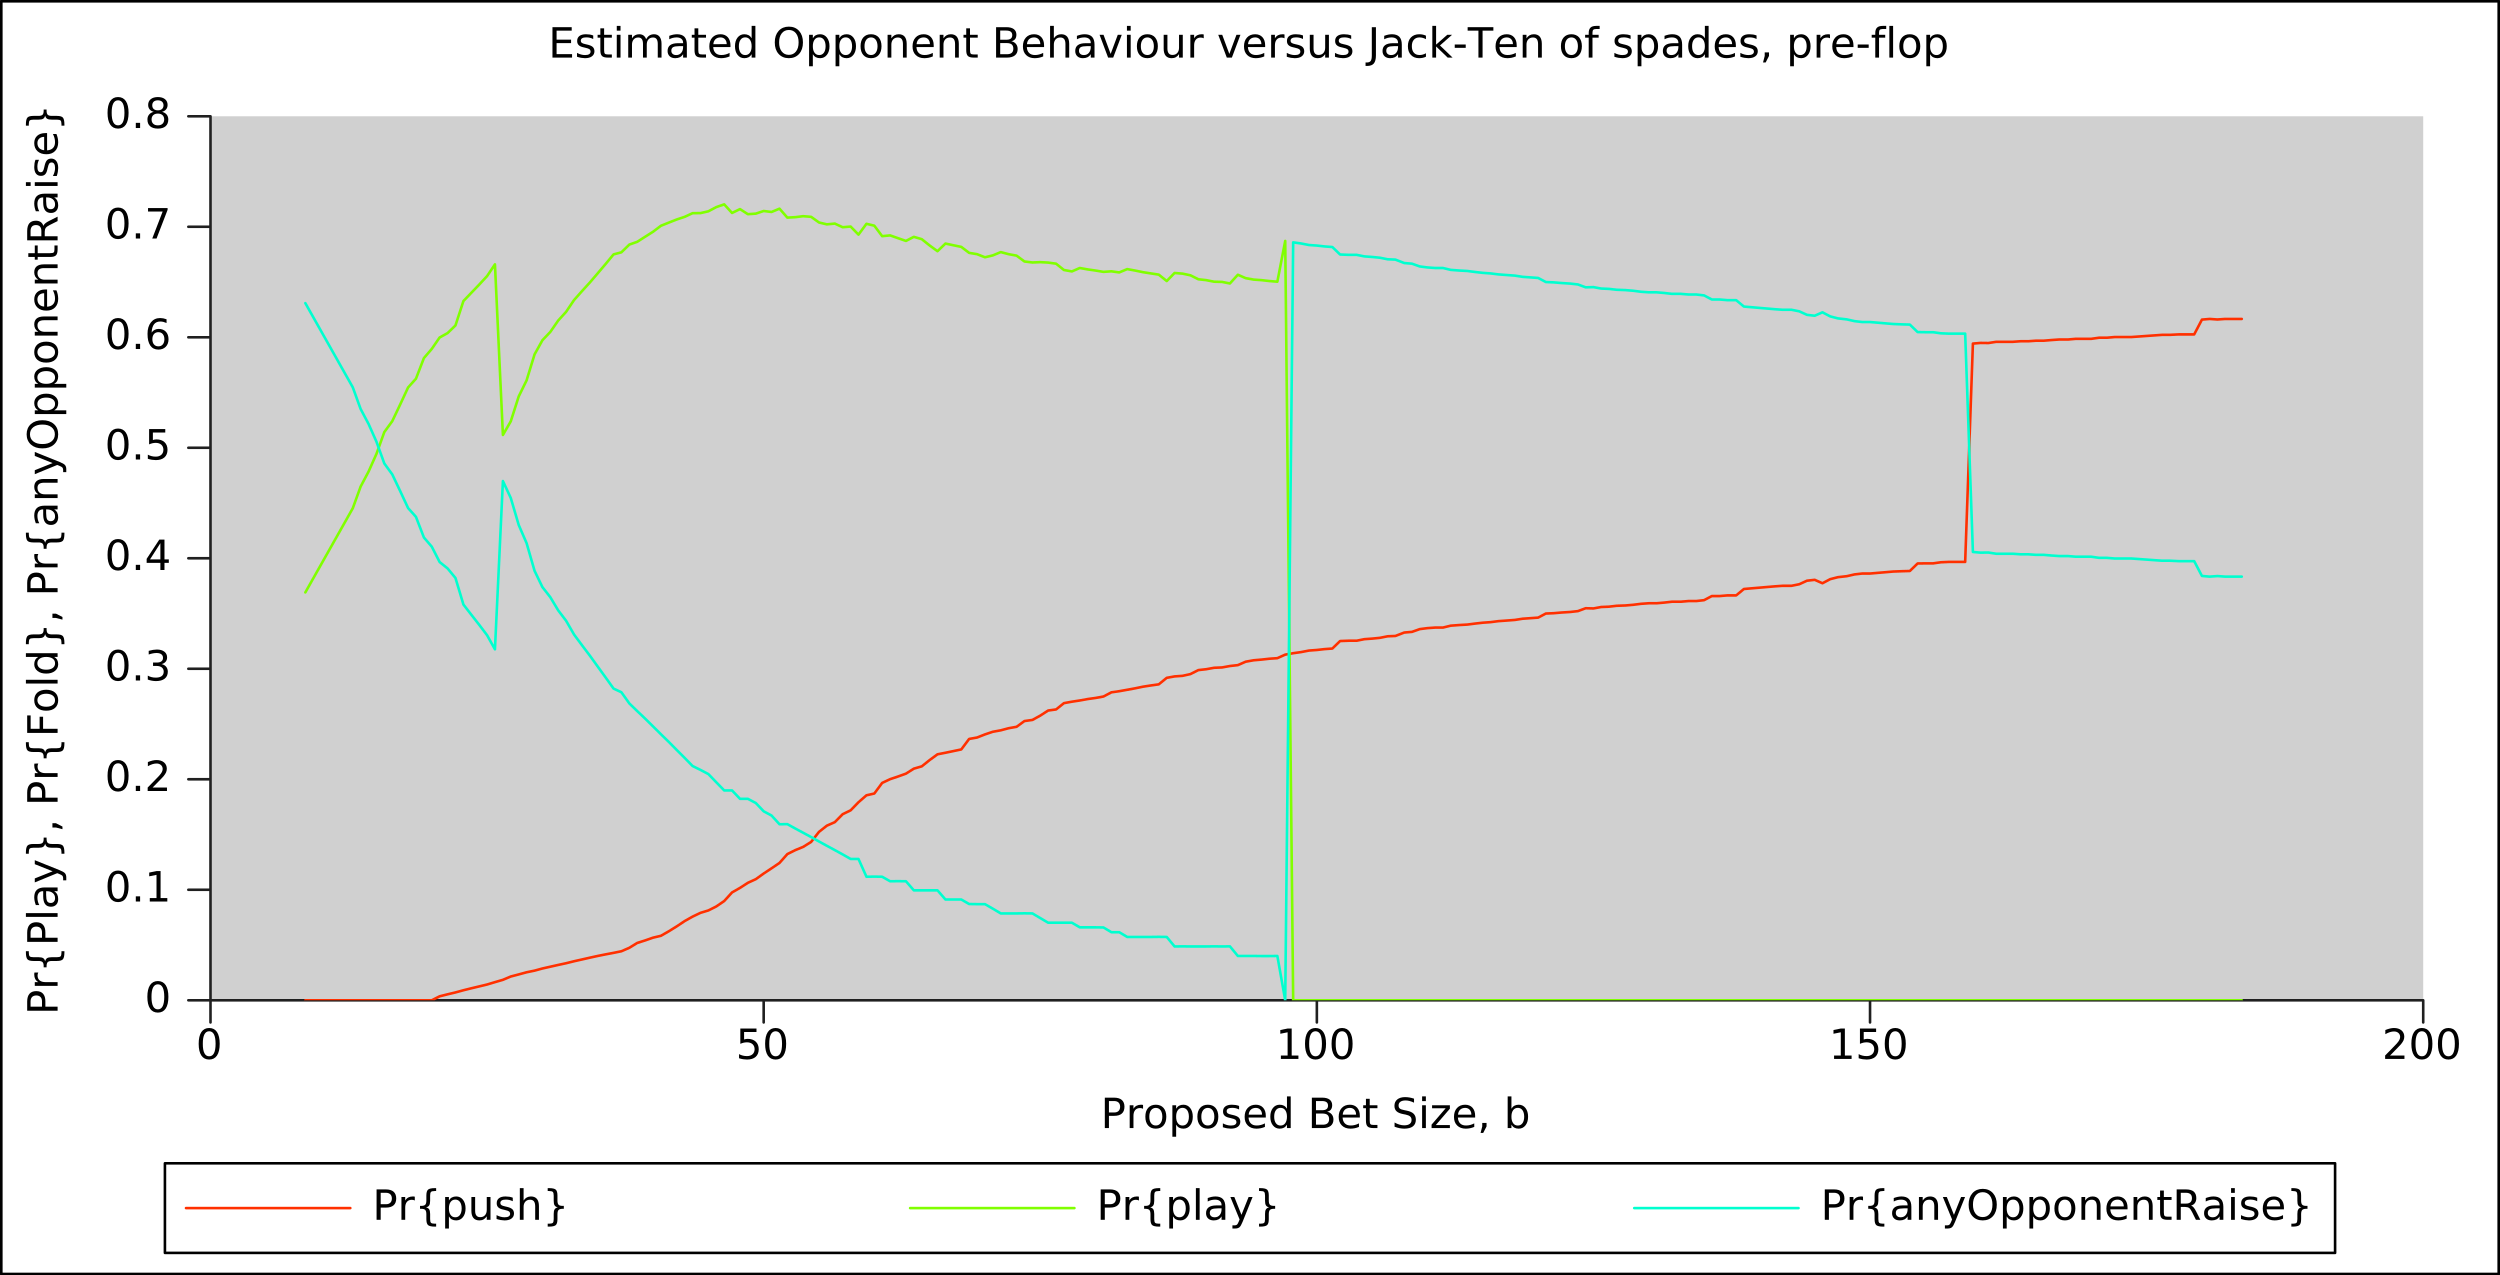 <?xml version="1.0" encoding="UTF-8" standalone="no"?>
<svg
   xmlns:dc="http://purl.org/dc/elements/1.1/"
   xmlns:cc="http://creativecommons.org/ns#"
   xmlns:rdf="http://www.w3.org/1999/02/22-rdf-syntax-ns#"
   xmlns:svg="http://www.w3.org/2000/svg"
   xmlns="http://www.w3.org/2000/svg"
   xmlns:xlink="http://www.w3.org/1999/xlink"
   xmlns:sodipodi="http://sodipodi.sourceforge.net/DTD/sodipodi-0.dtd"
   xmlns:inkscape="http://www.inkscape.org/namespaces/inkscape"
   width="479.28pt"
   height="244.494pt"
   viewBox="0 0 479.28 244.494"
   version="1.1"
   id="svg2"
   sodipodi:version="0.32"
   inkscape:version="0.46"
   sodipodi:docname="pr.svg"
   inkscape:output_extension="org.inkscape.output.svg.inkscape">
  <rect x="0" y="0" width="479.28" height="244.494" fill="#333333" stroke="none"/>
  <sodipodi:namedview
     inkscape:window-height="675"
     inkscape:window-width="640"
     inkscape:pageshadow="2"
     inkscape:pageopacity="0.0"
     guidetolerance="10.0"
     gridtolerance="10.0"
     objecttolerance="10.0"
     borderopacity="1.0"
     bordercolor="#666666"
     pagecolor="#ffffff"
     id="base"
     showgrid="false"
     inkscape:zoom="0.90802875"
     inkscape:cx="299.54999"
     inkscape:cy="152.80875"
     inkscape:window-x="44"
     inkscape:window-y="44"
     inkscape:current-layer="svg2" />
  <defs
     id="defs4">
    <inkscape:perspective
       sodipodi:type="inkscape:persp3d"
       inkscape:vp_x="0 : 152.80875 : 1"
       inkscape:vp_y="0 : 1000 : 0"
       inkscape:vp_z="599.09998 : 152.80875 : 1"
       inkscape:persp3d-origin="299.54999 : 101.8725 : 1"
       id="perspective714" />
    <g
       id="g6">
      <symbol
         overflow="visible"
         id="glyph0-0">
        <path
           style="stroke:none;"
           d="M 0.398 1.414 L 0.398 -5.641 L 4.398 -5.641 L 4.398 1.414 Z M 0.848 0.969 L 3.953 0.969 L 3.953 -5.191 L 0.848 -5.191 Z M 0.848 0.969 "
           id="path9" />
      </symbol>
      <symbol
         overflow="visible"
         id="glyph0-1">
        <path
           style="stroke:none;"
           d="M 2.543 -5.312 C 2.137 -5.309 1.828 -5.109 1.625 -4.711 C 1.418 -4.312 1.316 -3.711 1.32 -2.91 C 1.316 -2.109 1.418 -1.508 1.625 -1.109 C 1.828 -0.707 2.137 -0.508 2.543 -0.512 C 2.949 -0.508 3.254 -0.707 3.461 -1.109 C 3.664 -1.508 3.766 -2.109 3.77 -2.91 C 3.766 -3.711 3.664 -4.312 3.461 -4.711 C 3.254 -5.109 2.949 -5.309 2.543 -5.312 Z M 2.543 -5.938 C 3.195 -5.934 3.691 -5.676 4.039 -5.16 C 4.383 -4.641 4.559 -3.891 4.559 -2.91 C 4.559 -1.926 4.383 -1.176 4.039 -0.66 C 3.691 -0.145 3.195 0.109 2.543 0.113 C 1.887 0.109 1.387 -0.145 1.043 -0.66 C 0.699 -1.176 0.527 -1.926 0.527 -2.91 C 0.527 -3.891 0.699 -4.641 1.043 -5.16 C 1.387 -5.676 1.887 -5.934 2.543 -5.938 Z M 2.543 -5.938 "
           id="path12" />
      </symbol>
      <symbol
         overflow="visible"
         id="glyph0-2">
        <path
           style="stroke:none;"
           d="M 0.863 -5.832 L 3.961 -5.832 L 3.961 -5.168 L 1.586 -5.168 L 1.586 -3.738 C 1.699 -3.777 1.812 -3.805 1.93 -3.824 C 2.039 -3.844 2.156 -3.855 2.273 -3.855 C 2.922 -3.855 3.438 -3.676 3.82 -3.32 C 4.199 -2.961 4.387 -2.477 4.391 -1.871 C 4.387 -1.238 4.191 -0.75 3.805 -0.406 C 3.41 -0.059 2.859 0.109 2.152 0.113 C 1.902 0.109 1.652 0.09 1.402 0.051 C 1.145 0.008 0.883 -0.051 0.617 -0.137 L 0.617 -0.93 C 0.848 -0.801 1.09 -0.707 1.344 -0.645 C 1.59 -0.582 1.855 -0.551 2.137 -0.551 C 2.586 -0.551 2.941 -0.668 3.207 -0.906 C 3.465 -1.141 3.598 -1.461 3.602 -1.871 C 3.598 -2.273 3.465 -2.598 3.207 -2.836 C 2.941 -3.07 2.586 -3.188 2.137 -3.191 C 1.922 -3.188 1.711 -3.164 1.504 -3.121 C 1.293 -3.07 1.078 -2.996 0.863 -2.902 Z M 0.863 -5.832 "
           id="path15" />
      </symbol>
      <symbol
         overflow="visible"
         id="glyph0-3">
        <path
           style="stroke:none;"
           d="M 0.992 -0.664 L 2.281 -0.664 L 2.281 -5.113 L 0.879 -4.832 L 0.879 -5.551 L 2.273 -5.832 L 3.062 -5.832 L 3.062 -0.664 L 4.352 -0.664 L 4.352 0 L 0.992 0 Z M 0.992 -0.664 "
           id="path18" />
      </symbol>
      <symbol
         overflow="visible"
         id="glyph0-4">
        <path
           style="stroke:none;"
           d="M 1.535 -0.664 L 4.289 -0.664 L 4.289 0 L 0.586 0 L 0.586 -0.664 C 0.883 -0.969 1.289 -1.387 1.809 -1.91 C 2.324 -2.434 2.648 -2.77 2.785 -2.922 C 3.035 -3.203 3.211 -3.441 3.312 -3.641 C 3.41 -3.836 3.461 -4.031 3.465 -4.223 C 3.461 -4.531 3.352 -4.785 3.137 -4.98 C 2.918 -5.176 2.637 -5.273 2.289 -5.273 C 2.039 -5.273 1.777 -5.23 1.504 -5.145 C 1.227 -5.059 0.934 -4.926 0.625 -4.754 L 0.625 -5.551 C 0.941 -5.676 1.238 -5.773 1.516 -5.84 C 1.789 -5.902 2.043 -5.934 2.273 -5.938 C 2.875 -5.934 3.355 -5.785 3.719 -5.484 C 4.074 -5.18 4.254 -4.773 4.258 -4.273 C 4.254 -4.031 4.207 -3.805 4.121 -3.59 C 4.027 -3.375 3.867 -3.121 3.633 -2.832 C 3.566 -2.754 3.359 -2.535 3.012 -2.176 C 2.66 -1.812 2.168 -1.309 1.535 -0.664 Z M 1.535 -0.664 "
           id="path21" />
      </symbol>
      <symbol
         overflow="visible"
         id="glyph0-5">
        <path
           style="stroke:none;"
           d="M 1.574 -5.184 L 1.574 -2.992 L 2.566 -2.992 C 2.934 -2.988 3.215 -3.082 3.418 -3.277 C 3.613 -3.465 3.715 -3.738 3.719 -4.09 C 3.715 -4.438 3.613 -4.707 3.418 -4.898 C 3.215 -5.086 2.934 -5.18 2.566 -5.184 Z M 0.785 -5.832 L 2.566 -5.832 C 3.219 -5.828 3.711 -5.68 4.047 -5.387 C 4.379 -5.09 4.547 -4.66 4.551 -4.09 C 4.547 -3.512 4.379 -3.074 4.047 -2.785 C 3.711 -2.488 3.219 -2.344 2.566 -2.344 L 1.574 -2.344 L 1.574 0 L 0.785 0 Z M 0.785 -5.832 "
           id="path24" />
      </symbol>
      <symbol
         overflow="visible"
         id="glyph0-6">
        <path
           style="stroke:none;"
           d="M 3.289 -3.703 C 3.203 -3.75 3.117 -3.781 3.023 -3.805 C 2.93 -3.824 2.824 -3.836 2.711 -3.84 C 2.301 -3.836 1.988 -3.703 1.773 -3.441 C 1.555 -3.176 1.445 -2.797 1.449 -2.305 L 1.449 0 L 0.727 0 L 0.727 -4.375 L 1.449 -4.375 L 1.449 -3.695 C 1.598 -3.957 1.797 -4.152 2.039 -4.285 C 2.281 -4.41 2.574 -4.477 2.922 -4.48 C 2.969 -4.477 3.023 -4.473 3.086 -4.469 C 3.145 -4.461 3.211 -4.453 3.285 -4.441 Z M 3.289 -3.703 "
           id="path27" />
      </symbol>
      <symbol
         overflow="visible"
         id="glyph0-7">
        <path
           style="stroke:none;"
           d="M 2.449 -3.871 C 2.062 -3.867 1.758 -3.715 1.535 -3.418 C 1.309 -3.113 1.195 -2.703 1.199 -2.184 C 1.195 -1.656 1.305 -1.242 1.531 -0.945 C 1.75 -0.641 2.059 -0.492 2.449 -0.496 C 2.832 -0.492 3.133 -0.645 3.359 -0.949 C 3.578 -1.25 3.691 -1.66 3.695 -2.184 C 3.691 -2.699 3.578 -3.109 3.359 -3.414 C 3.133 -3.715 2.832 -3.867 2.449 -3.871 Z M 2.449 -4.48 C 3.074 -4.477 3.562 -4.273 3.922 -3.871 C 4.273 -3.461 4.453 -2.898 4.457 -2.184 C 4.453 -1.465 4.273 -0.902 3.922 -0.496 C 3.562 -0.09 3.074 0.109 2.449 0.113 C 1.82 0.109 1.328 -0.09 0.973 -0.496 C 0.617 -0.902 0.438 -1.465 0.441 -2.184 C 0.438 -2.898 0.617 -3.461 0.973 -3.871 C 1.328 -4.273 1.82 -4.477 2.449 -4.48 Z M 2.449 -4.48 "
           id="path30" />
      </symbol>
      <symbol
         overflow="visible"
         id="glyph0-8">
        <path
           style="stroke:none;"
           d="M 1.449 -0.656 L 1.449 1.664 L 0.727 1.664 L 0.727 -4.375 L 1.449 -4.375 L 1.449 -3.711 C 1.598 -3.969 1.789 -4.164 2.02 -4.289 C 2.25 -4.414 2.527 -4.477 2.848 -4.48 C 3.379 -4.477 3.809 -4.266 4.141 -3.848 C 4.473 -3.422 4.641 -2.867 4.641 -2.184 C 4.641 -1.492 4.473 -0.938 4.141 -0.52 C 3.809 -0.098 3.379 0.109 2.848 0.113 C 2.527 0.109 2.25 0.051 2.02 -0.074 C 1.789 -0.199 1.598 -0.395 1.449 -0.656 Z M 3.895 -2.184 C 3.891 -2.711 3.781 -3.125 3.566 -3.426 C 3.348 -3.727 3.051 -3.879 2.672 -3.879 C 2.289 -3.879 1.988 -3.727 1.773 -3.426 C 1.555 -3.125 1.445 -2.711 1.449 -2.184 C 1.445 -1.652 1.555 -1.238 1.773 -0.938 C 1.988 -0.637 2.289 -0.484 2.672 -0.488 C 3.051 -0.484 3.348 -0.637 3.566 -0.938 C 3.781 -1.238 3.891 -1.652 3.895 -2.184 Z M 3.895 -2.184 "
           id="path33" />
      </symbol>
      <symbol
         overflow="visible"
         id="glyph0-9">
        <path
           style="stroke:none;"
           d="M 3.543 -4.246 L 3.543 -3.566 C 3.336 -3.668 3.125 -3.746 2.91 -3.801 C 2.688 -3.852 2.461 -3.879 2.23 -3.879 C 1.871 -3.879 1.602 -3.824 1.426 -3.715 C 1.246 -3.605 1.16 -3.441 1.16 -3.223 C 1.16 -3.055 1.223 -2.922 1.352 -2.828 C 1.477 -2.73 1.734 -2.641 2.121 -2.559 L 2.367 -2.504 C 2.875 -2.391 3.234 -2.238 3.453 -2.039 C 3.664 -1.84 3.773 -1.562 3.777 -1.207 C 3.773 -0.801 3.613 -0.477 3.293 -0.242 C 2.973 -0.004 2.531 0.109 1.969 0.113 C 1.734 0.109 1.488 0.086 1.234 0.043 C 0.98 -0.004 0.715 -0.066 0.434 -0.16 L 0.434 -0.902 C 0.699 -0.762 0.961 -0.656 1.219 -0.59 C 1.477 -0.52 1.73 -0.484 1.984 -0.488 C 2.32 -0.484 2.582 -0.543 2.766 -0.66 C 2.945 -0.773 3.035 -0.938 3.039 -1.152 C 3.035 -1.344 2.969 -1.492 2.84 -1.602 C 2.707 -1.703 2.418 -1.805 1.977 -1.902 L 1.727 -1.961 C 1.277 -2.051 0.957 -2.195 0.762 -2.391 C 0.562 -2.586 0.461 -2.852 0.465 -3.191 C 0.461 -3.602 0.609 -3.918 0.902 -4.145 C 1.191 -4.363 1.605 -4.477 2.145 -4.48 C 2.41 -4.477 2.66 -4.457 2.895 -4.422 C 3.129 -4.379 3.344 -4.32 3.543 -4.246 Z M 3.543 -4.246 "
           id="path36" />
      </symbol>
      <symbol
         overflow="visible"
         id="glyph0-10">
        <path
           style="stroke:none;"
           d="M 4.496 -2.367 L 4.496 -2.016 L 1.191 -2.016 C 1.219 -1.52 1.367 -1.141 1.637 -0.883 C 1.902 -0.621 2.277 -0.492 2.754 -0.496 C 3.027 -0.492 3.293 -0.527 3.555 -0.598 C 3.812 -0.664 4.07 -0.766 4.328 -0.902 L 4.328 -0.223 C 4.066 -0.113 3.801 -0.031 3.535 0.027 C 3.262 0.082 2.988 0.109 2.711 0.113 C 2.012 0.109 1.457 -0.09 1.051 -0.496 C 0.641 -0.898 0.438 -1.449 0.441 -2.145 C 0.438 -2.859 0.633 -3.426 1.02 -3.848 C 1.406 -4.266 1.926 -4.477 2.586 -4.48 C 3.172 -4.477 3.637 -4.285 3.98 -3.91 C 4.32 -3.527 4.492 -3.016 4.496 -2.367 Z M 3.777 -2.578 C 3.77 -2.969 3.66 -3.281 3.445 -3.52 C 3.23 -3.75 2.945 -3.867 2.594 -3.871 C 2.191 -3.867 1.871 -3.754 1.629 -3.531 C 1.387 -3.301 1.246 -2.98 1.215 -2.574 Z M 3.777 -2.578 "
           id="path39" />
      </symbol>
      <symbol
         overflow="visible"
         id="glyph0-11">
        <path
           style="stroke:none;"
           d="M 3.633 -3.711 L 3.633 -6.078 L 4.352 -6.078 L 4.352 0 L 3.633 0 L 3.633 -0.656 C 3.48 -0.395 3.289 -0.199 3.059 -0.074 C 2.828 0.051 2.551 0.109 2.23 0.113 C 1.699 0.109 1.27 -0.098 0.938 -0.52 C 0.605 -0.938 0.438 -1.492 0.441 -2.184 C 0.438 -2.867 0.605 -3.422 0.938 -3.848 C 1.27 -4.266 1.699 -4.477 2.23 -4.48 C 2.551 -4.477 2.828 -4.414 3.059 -4.289 C 3.289 -4.164 3.48 -3.969 3.633 -3.711 Z M 1.184 -2.184 C 1.184 -1.652 1.289 -1.238 1.508 -0.938 C 1.723 -0.637 2.023 -0.484 2.406 -0.488 C 2.785 -0.484 3.086 -0.637 3.305 -0.938 C 3.523 -1.238 3.633 -1.652 3.633 -2.184 C 3.633 -2.711 3.523 -3.125 3.305 -3.426 C 3.086 -3.727 2.785 -3.879 2.406 -3.879 C 2.023 -3.879 1.723 -3.727 1.508 -3.426 C 1.289 -3.125 1.184 -2.711 1.184 -2.184 Z M 1.184 -2.184 "
           id="path42" />
      </symbol>
      <symbol
         overflow="visible"
         id="glyph0-12">
        <path
           style="stroke:none;"
           d=""
           id="path45" />
      </symbol>
      <symbol
         overflow="visible"
         id="glyph0-13">
        <path
           style="stroke:none;"
           d="M 1.574 -2.785 L 1.574 -0.648 L 2.84 -0.648 C 3.262 -0.645 3.574 -0.73 3.781 -0.91 C 3.984 -1.082 4.09 -1.352 4.09 -1.719 C 4.09 -2.078 3.984 -2.348 3.781 -2.523 C 3.574 -2.695 3.262 -2.781 2.84 -2.785 Z M 1.574 -5.184 L 1.574 -3.426 L 2.742 -3.426 C 3.125 -3.422 3.41 -3.492 3.602 -3.641 C 3.789 -3.781 3.883 -4.004 3.887 -4.305 C 3.883 -4.598 3.789 -4.816 3.602 -4.965 C 3.41 -5.105 3.125 -5.18 2.742 -5.184 Z M 0.785 -5.832 L 2.801 -5.832 C 3.402 -5.828 3.863 -5.703 4.191 -5.457 C 4.512 -5.203 4.676 -4.848 4.68 -4.391 C 4.676 -4.031 4.594 -3.75 4.43 -3.539 C 4.262 -3.328 4.016 -3.195 3.695 -3.145 C 4.082 -3.059 4.383 -2.883 4.598 -2.621 C 4.812 -2.355 4.922 -2.027 4.922 -1.633 C 4.922 -1.109 4.742 -0.707 4.391 -0.426 C 4.031 -0.141 3.527 0 2.879 0 L 0.785 0 Z M 0.785 -5.832 "
           id="path48" />
      </symbol>
      <symbol
         overflow="visible"
         id="glyph0-14">
        <path
           style="stroke:none;"
           d="M 1.465 -5.617 L 1.465 -4.375 L 2.945 -4.375 L 2.945 -3.816 L 1.465 -3.816 L 1.465 -1.441 C 1.465 -1.082 1.512 -0.852 1.609 -0.754 C 1.707 -0.648 1.906 -0.598 2.207 -0.602 L 2.945 -0.602 L 2.945 0 L 2.207 0 C 1.648 0 1.266 -0.102 1.059 -0.309 C 0.844 -0.516 0.738 -0.895 0.742 -1.441 L 0.742 -3.816 L 0.215 -3.816 L 0.215 -4.375 L 0.742 -4.375 L 0.742 -5.617 Z M 1.465 -5.617 "
           id="path51" />
      </symbol>
      <symbol
         overflow="visible"
         id="glyph0-15">
        <path
           style="stroke:none;"
           d="M 4.281 -5.641 L 4.281 -4.871 C 3.98 -5.012 3.699 -5.121 3.434 -5.191 C 3.168 -5.262 2.91 -5.297 2.664 -5.297 C 2.23 -5.297 1.898 -5.211 1.668 -5.047 C 1.434 -4.875 1.316 -4.641 1.32 -4.336 C 1.316 -4.078 1.395 -3.883 1.551 -3.75 C 1.703 -3.617 1.996 -3.512 2.434 -3.434 L 2.91 -3.336 C 3.496 -3.219 3.93 -3.023 4.211 -2.742 C 4.488 -2.461 4.629 -2.082 4.633 -1.609 C 4.629 -1.043 4.438 -0.613 4.062 -0.324 C 3.68 -0.031 3.125 0.109 2.398 0.113 C 2.117 0.109 1.824 0.078 1.516 0.02 C 1.203 -0.043 0.883 -0.133 0.551 -0.258 L 0.551 -1.07 C 0.871 -0.887 1.184 -0.75 1.492 -0.664 C 1.797 -0.57 2.098 -0.527 2.398 -0.527 C 2.844 -0.527 3.191 -0.613 3.441 -0.793 C 3.684 -0.965 3.809 -1.219 3.809 -1.551 C 3.809 -1.836 3.719 -2.059 3.543 -2.223 C 3.367 -2.379 3.078 -2.5 2.68 -2.586 L 2.199 -2.68 C 1.605 -2.793 1.18 -2.977 0.922 -3.23 C 0.656 -3.477 0.527 -3.824 0.527 -4.273 C 0.527 -4.785 0.707 -5.191 1.07 -5.492 C 1.434 -5.785 1.934 -5.934 2.574 -5.938 C 2.844 -5.934 3.125 -5.91 3.41 -5.863 C 3.691 -5.812 3.98 -5.738 4.281 -5.641 Z M 4.281 -5.641 "
           id="path54" />
      </symbol>
      <symbol
         overflow="visible"
         id="glyph0-16">
        <path
           style="stroke:none;"
           d="M 0.754 -4.375 L 1.473 -4.375 L 1.473 0 L 0.754 0 Z M 0.754 -6.078 L 1.473 -6.078 L 1.473 -5.168 L 0.754 -5.168 Z M 0.754 -6.078 "
           id="path57" />
      </symbol>
      <symbol
         overflow="visible"
         id="glyph0-17">
        <path
           style="stroke:none;"
           d="M 0.441 -4.375 L 3.855 -4.375 L 3.855 -3.719 L 1.152 -0.574 L 3.855 -0.574 L 3.855 0 L 0.344 0 L 0.344 -0.656 L 3.047 -3.801 L 0.441 -3.801 Z M 0.441 -4.375 "
           id="path60" />
      </symbol>
      <symbol
         overflow="visible"
         id="glyph0-18">
        <path
           style="stroke:none;"
           d="M 0.938 -0.992 L 1.762 -0.992 L 1.762 -0.32 L 1.121 0.93 L 0.617 0.93 L 0.938 -0.32 Z M 0.938 -0.992 "
           id="path63" />
      </symbol>
      <symbol
         overflow="visible"
         id="glyph0-19">
        <path
           style="stroke:none;"
           d="M 3.895 -2.184 C 3.891 -2.711 3.781 -3.125 3.566 -3.426 C 3.348 -3.727 3.051 -3.879 2.672 -3.879 C 2.289 -3.879 1.988 -3.727 1.773 -3.426 C 1.555 -3.125 1.445 -2.711 1.449 -2.184 C 1.445 -1.652 1.555 -1.238 1.773 -0.938 C 1.988 -0.637 2.289 -0.484 2.672 -0.488 C 3.051 -0.484 3.348 -0.637 3.566 -0.938 C 3.781 -1.238 3.891 -1.652 3.895 -2.184 Z M 1.449 -3.711 C 1.598 -3.969 1.789 -4.164 2.02 -4.289 C 2.25 -4.414 2.527 -4.477 2.848 -4.48 C 3.379 -4.477 3.809 -4.266 4.141 -3.848 C 4.473 -3.422 4.641 -2.867 4.641 -2.184 C 4.641 -1.492 4.473 -0.938 4.141 -0.52 C 3.809 -0.098 3.379 0.109 2.848 0.113 C 2.527 0.109 2.25 0.051 2.02 -0.074 C 1.789 -0.199 1.598 -0.395 1.449 -0.656 L 1.449 0 L 0.727 0 L 0.727 -6.078 L 1.449 -6.078 Z M 1.449 -3.711 "
           id="path66" />
      </symbol>
      <symbol
         overflow="visible"
         id="glyph0-20">
        <path
           style="stroke:none;"
           d="M 0.855 -0.992 L 1.68 -0.992 L 1.68 0 L 0.855 0 Z M 0.855 -0.992 "
           id="path69" />
      </symbol>
      <symbol
         overflow="visible"
         id="glyph0-21">
        <path
           style="stroke:none;"
           d="M 3.246 -3.145 C 3.621 -3.062 3.914 -2.895 4.129 -2.641 C 4.34 -2.383 4.445 -2.066 4.449 -1.695 C 4.445 -1.117 4.25 -0.672 3.855 -0.359 C 3.457 -0.043 2.895 0.109 2.168 0.113 C 1.922 0.109 1.668 0.086 1.41 0.039 C 1.148 -0.008 0.883 -0.078 0.609 -0.176 L 0.609 -0.938 C 0.828 -0.809 1.066 -0.711 1.328 -0.648 C 1.586 -0.582 1.859 -0.551 2.145 -0.551 C 2.637 -0.551 3.012 -0.648 3.273 -0.844 C 3.531 -1.039 3.66 -1.32 3.664 -1.695 C 3.66 -2.035 3.539 -2.305 3.301 -2.5 C 3.059 -2.691 2.727 -2.789 2.297 -2.793 L 1.617 -2.793 L 1.617 -3.441 L 2.328 -3.441 C 2.711 -3.438 3.008 -3.516 3.219 -3.672 C 3.422 -3.824 3.527 -4.047 3.527 -4.344 C 3.527 -4.641 3.418 -4.871 3.207 -5.031 C 2.992 -5.191 2.691 -5.273 2.297 -5.273 C 2.078 -5.273 1.844 -5.25 1.602 -5.203 C 1.352 -5.156 1.082 -5.082 0.785 -4.984 L 0.785 -5.688 C 1.082 -5.77 1.359 -5.832 1.625 -5.875 C 1.883 -5.914 2.133 -5.934 2.367 -5.938 C 2.965 -5.934 3.438 -5.797 3.789 -5.527 C 4.137 -5.254 4.312 -4.887 4.312 -4.426 C 4.312 -4.098 4.219 -3.824 4.035 -3.605 C 3.848 -3.379 3.586 -3.227 3.246 -3.145 Z M 3.246 -3.145 "
           id="path72" />
      </symbol>
      <symbol
         overflow="visible"
         id="glyph0-22">
        <path
           style="stroke:none;"
           d="M 3.023 -5.145 L 1.031 -2.031 L 3.023 -2.031 Z M 2.816 -5.832 L 3.809 -5.832 L 3.809 -2.031 L 4.641 -2.031 L 4.641 -1.375 L 3.809 -1.375 L 3.809 0 L 3.023 0 L 3.023 -1.375 L 0.391 -1.375 L 0.391 -2.137 Z M 2.816 -5.832 "
           id="path75" />
      </symbol>
      <symbol
         overflow="visible"
         id="glyph0-23">
        <path
           style="stroke:none;"
           d="M 2.641 -3.23 C 2.285 -3.227 2.004 -3.105 1.797 -2.867 C 1.59 -2.621 1.488 -2.289 1.488 -1.871 C 1.488 -1.449 1.59 -1.117 1.797 -0.875 C 2.004 -0.629 2.285 -0.508 2.641 -0.512 C 2.992 -0.508 3.273 -0.629 3.48 -0.875 C 3.688 -1.117 3.789 -1.449 3.793 -1.871 C 3.789 -2.289 3.688 -2.621 3.48 -2.867 C 3.273 -3.105 2.992 -3.227 2.641 -3.23 Z M 4.207 -5.703 L 4.207 -4.984 C 4.008 -5.074 3.805 -5.145 3.605 -5.199 C 3.402 -5.246 3.203 -5.273 3.008 -5.273 C 2.484 -5.273 2.086 -5.098 1.812 -4.746 C 1.535 -4.395 1.379 -3.863 1.344 -3.152 C 1.492 -3.379 1.688 -3.551 1.922 -3.672 C 2.152 -3.793 2.406 -3.855 2.688 -3.855 C 3.27 -3.855 3.73 -3.676 4.074 -3.32 C 4.41 -2.965 4.582 -2.48 4.586 -1.871 C 4.582 -1.27 4.406 -0.789 4.055 -0.43 C 3.699 -0.066 3.227 0.109 2.641 0.113 C 1.965 0.109 1.449 -0.145 1.094 -0.66 C 0.734 -1.176 0.555 -1.926 0.559 -2.91 C 0.555 -3.828 0.773 -4.562 1.215 -5.113 C 1.648 -5.66 2.238 -5.934 2.977 -5.938 C 3.172 -5.934 3.371 -5.914 3.574 -5.879 C 3.777 -5.836 3.988 -5.777 4.207 -5.703 Z M 4.207 -5.703 "
           id="path78" />
      </symbol>
      <symbol
         overflow="visible"
         id="glyph0-24">
        <path
           style="stroke:none;"
           d="M 0.656 -5.832 L 4.406 -5.832 L 4.406 -5.496 L 2.289 0 L 1.465 0 L 3.457 -5.168 L 0.656 -5.168 Z M 0.656 -5.832 "
           id="path81" />
      </symbol>
      <symbol
         overflow="visible"
         id="glyph0-25">
        <path
           style="stroke:none;"
           d="M 2.543 -2.77 C 2.168 -2.766 1.871 -2.664 1.656 -2.469 C 1.441 -2.266 1.336 -1.992 1.336 -1.641 C 1.336 -1.289 1.441 -1.012 1.656 -0.812 C 1.871 -0.609 2.168 -0.508 2.543 -0.512 C 2.918 -0.508 3.211 -0.609 3.43 -0.812 C 3.641 -1.012 3.75 -1.289 3.754 -1.641 C 3.75 -1.992 3.641 -2.266 3.43 -2.469 C 3.211 -2.664 2.918 -2.766 2.543 -2.77 Z M 1.754 -3.105 C 1.41 -3.188 1.148 -3.344 0.961 -3.578 C 0.773 -3.809 0.68 -4.09 0.68 -4.426 C 0.68 -4.887 0.844 -5.258 1.176 -5.531 C 1.508 -5.801 1.965 -5.934 2.543 -5.938 C 3.121 -5.934 3.574 -5.801 3.91 -5.531 C 4.238 -5.258 4.406 -4.887 4.406 -4.426 C 4.406 -4.09 4.309 -3.809 4.121 -3.578 C 3.93 -3.344 3.668 -3.188 3.336 -3.105 C 3.711 -3.016 4.008 -2.84 4.223 -2.586 C 4.434 -2.324 4.539 -2.012 4.543 -1.641 C 4.539 -1.074 4.367 -0.641 4.023 -0.34 C 3.676 -0.039 3.184 0.109 2.543 0.113 C 1.898 0.109 1.402 -0.039 1.059 -0.34 C 0.711 -0.641 0.539 -1.074 0.543 -1.641 C 0.539 -2.012 0.645 -2.324 0.863 -2.586 C 1.074 -2.84 1.371 -3.016 1.754 -3.105 Z M 1.465 -4.352 C 1.465 -4.047 1.559 -3.812 1.746 -3.645 C 1.934 -3.473 2.199 -3.387 2.543 -3.391 C 2.879 -3.387 3.141 -3.473 3.336 -3.645 C 3.523 -3.812 3.621 -4.047 3.625 -4.352 C 3.621 -4.652 3.523 -4.887 3.336 -5.059 C 3.141 -5.223 2.879 -5.309 2.543 -5.312 C 2.199 -5.309 1.934 -5.223 1.746 -5.059 C 1.559 -4.887 1.465 -4.652 1.465 -4.352 Z M 1.465 -4.352 "
           id="path84" />
      </symbol>
      <symbol
         overflow="visible"
         id="glyph0-26">
        <path
           style="stroke:none;"
           d="M 0.785 -5.832 L 4.473 -5.832 L 4.473 -5.168 L 1.574 -5.168 L 1.574 -3.441 L 4.352 -3.441 L 4.352 -2.777 L 1.574 -2.777 L 1.574 -0.664 L 4.543 -0.664 L 4.543 0 L 0.785 0 Z M 0.785 -5.832 "
           id="path87" />
      </symbol>
      <symbol
         overflow="visible"
         id="glyph0-27">
        <path
           style="stroke:none;"
           d="M 4.16 -3.535 C 4.34 -3.855 4.555 -4.094 4.805 -4.25 C 5.055 -4.398 5.348 -4.477 5.688 -4.48 C 6.141 -4.477 6.492 -4.316 6.742 -4 C 6.988 -3.68 7.113 -3.227 7.113 -2.641 L 7.113 0 L 6.391 0 L 6.391 -2.617 C 6.387 -3.035 6.312 -3.348 6.168 -3.551 C 6.016 -3.754 5.789 -3.855 5.488 -3.855 C 5.113 -3.855 4.82 -3.73 4.605 -3.484 C 4.387 -3.234 4.277 -2.898 4.281 -2.473 L 4.281 0 L 3.559 0 L 3.559 -2.617 C 3.555 -3.035 3.48 -3.348 3.336 -3.551 C 3.184 -3.754 2.957 -3.855 2.648 -3.855 C 2.281 -3.855 1.988 -3.73 1.773 -3.48 C 1.555 -3.23 1.445 -2.895 1.449 -2.473 L 1.449 0 L 0.727 0 L 0.727 -4.375 L 1.449 -4.375 L 1.449 -3.695 C 1.609 -3.961 1.809 -4.16 2.039 -4.289 C 2.266 -4.414 2.535 -4.477 2.855 -4.48 C 3.168 -4.477 3.438 -4.395 3.664 -4.238 C 3.883 -4.074 4.051 -3.84 4.16 -3.535 Z M 4.16 -3.535 "
           id="path90" />
      </symbol>
      <symbol
         overflow="visible"
         id="glyph0-28">
        <path
           style="stroke:none;"
           d="M 2.742 -2.199 C 2.16 -2.195 1.758 -2.129 1.535 -2 C 1.309 -1.863 1.195 -1.637 1.199 -1.32 C 1.195 -1.062 1.277 -0.859 1.449 -0.711 C 1.613 -0.559 1.844 -0.484 2.137 -0.488 C 2.531 -0.484 2.852 -0.625 3.094 -0.91 C 3.336 -1.191 3.457 -1.57 3.457 -2.039 L 3.457 -2.199 Z M 4.176 -2.496 L 4.176 0 L 3.457 0 L 3.457 -0.664 C 3.293 -0.395 3.086 -0.199 2.844 -0.074 C 2.594 0.051 2.297 0.109 1.945 0.113 C 1.496 0.109 1.137 -0.012 0.875 -0.262 C 0.609 -0.512 0.48 -0.848 0.48 -1.273 C 0.48 -1.762 0.645 -2.133 0.973 -2.387 C 1.301 -2.633 1.793 -2.758 2.449 -2.762 L 3.457 -2.762 L 3.457 -2.832 C 3.457 -3.16 3.348 -3.418 3.129 -3.598 C 2.91 -3.777 2.605 -3.867 2.215 -3.871 C 1.965 -3.867 1.719 -3.836 1.484 -3.781 C 1.242 -3.719 1.016 -3.629 0.801 -3.512 L 0.801 -4.176 C 1.062 -4.273 1.316 -4.348 1.566 -4.402 C 1.809 -4.449 2.051 -4.477 2.289 -4.48 C 2.918 -4.477 3.391 -4.312 3.707 -3.988 C 4.016 -3.656 4.172 -3.16 4.176 -2.496 Z M 4.176 -2.496 "
           id="path93" />
      </symbol>
      <symbol
         overflow="visible"
         id="glyph0-29">
        <path
           style="stroke:none;"
           d="M 3.152 -5.297 C 2.578 -5.297 2.121 -5.082 1.785 -4.656 C 1.445 -4.227 1.277 -3.645 1.281 -2.91 C 1.277 -2.172 1.445 -1.59 1.785 -1.168 C 2.121 -0.738 2.578 -0.527 3.152 -0.527 C 3.723 -0.527 4.176 -0.738 4.512 -1.168 C 4.848 -1.59 5.016 -2.172 5.016 -2.91 C 5.016 -3.645 4.848 -4.227 4.512 -4.656 C 4.176 -5.082 3.723 -5.297 3.152 -5.297 Z M 3.152 -5.938 C 3.969 -5.934 4.621 -5.66 5.113 -5.113 C 5.602 -4.562 5.848 -3.828 5.848 -2.91 C 5.848 -1.988 5.602 -1.254 5.113 -0.707 C 4.621 -0.16 3.969 0.109 3.152 0.113 C 2.332 0.109 1.676 -0.16 1.184 -0.707 C 0.691 -1.25 0.445 -1.984 0.449 -2.91 C 0.445 -3.828 0.691 -4.562 1.184 -5.113 C 1.676 -5.66 2.332 -5.934 3.152 -5.938 Z M 3.152 -5.938 "
           id="path96" />
      </symbol>
      <symbol
         overflow="visible"
         id="glyph0-30">
        <path
           style="stroke:none;"
           d="M 4.391 -2.641 L 4.391 0 L 3.672 0 L 3.672 -2.617 C 3.668 -3.027 3.586 -3.336 3.43 -3.547 C 3.266 -3.75 3.023 -3.855 2.703 -3.855 C 2.312 -3.855 2.008 -3.73 1.785 -3.484 C 1.559 -3.234 1.445 -2.898 1.449 -2.473 L 1.449 0 L 0.727 0 L 0.727 -4.375 L 1.449 -4.375 L 1.449 -3.695 C 1.617 -3.957 1.82 -4.152 2.055 -4.285 C 2.285 -4.41 2.555 -4.477 2.863 -4.48 C 3.363 -4.477 3.742 -4.32 4.004 -4.012 C 4.258 -3.699 4.387 -3.242 4.391 -2.641 Z M 4.391 -2.641 "
           id="path99" />
      </symbol>
      <symbol
         overflow="visible"
         id="glyph0-31">
        <path
           style="stroke:none;"
           d="M 4.391 -2.641 L 4.391 0 L 3.672 0 L 3.672 -2.617 C 3.668 -3.027 3.586 -3.336 3.43 -3.547 C 3.266 -3.75 3.023 -3.855 2.703 -3.855 C 2.312 -3.855 2.008 -3.73 1.785 -3.484 C 1.559 -3.234 1.445 -2.898 1.449 -2.473 L 1.449 0 L 0.727 0 L 0.727 -6.078 L 1.449 -6.078 L 1.449 -3.695 C 1.617 -3.957 1.82 -4.152 2.055 -4.285 C 2.285 -4.41 2.555 -4.477 2.863 -4.48 C 3.363 -4.477 3.742 -4.32 4.004 -4.012 C 4.258 -3.699 4.387 -3.242 4.391 -2.641 Z M 4.391 -2.641 "
           id="path102" />
      </symbol>
      <symbol
         overflow="visible"
         id="glyph0-32">
        <path
           style="stroke:none;"
           d="M 0.238 -4.375 L 1 -4.375 L 2.367 -0.703 L 3.734 -4.375 L 4.496 -4.375 L 2.855 0 L 1.879 0 Z M 0.238 -4.375 "
           id="path105" />
      </symbol>
      <symbol
         overflow="visible"
         id="glyph0-33">
        <path
           style="stroke:none;"
           d="M 0.68 -1.727 L 0.68 -4.375 L 1.398 -4.375 L 1.398 -1.754 C 1.395 -1.336 1.477 -1.027 1.641 -0.82 C 1.801 -0.613 2.043 -0.508 2.367 -0.512 C 2.754 -0.508 3.059 -0.633 3.285 -0.883 C 3.508 -1.129 3.621 -1.465 3.625 -1.895 L 3.625 -4.375 L 4.344 -4.375 L 4.344 0 L 3.625 0 L 3.625 -0.672 C 3.449 -0.402 3.246 -0.203 3.016 -0.078 C 2.785 0.051 2.52 0.109 2.215 0.113 C 1.711 0.109 1.328 -0.043 1.07 -0.355 C 0.809 -0.664 0.68 -1.121 0.68 -1.727 Z M 0.68 -1.727 "
           id="path108" />
      </symbol>
      <symbol
         overflow="visible"
         id="glyph0-34">
        <path
           style="stroke:none;"
           d="M 0.785 -5.832 L 1.574 -5.832 L 1.574 -0.406 C 1.57 0.297 1.438 0.805 1.172 1.125 C 0.906 1.441 0.48 1.598 -0.113 1.602 L -0.414 1.602 L -0.414 0.938 L -0.168 0.938 C 0.18 0.938 0.422 0.84 0.57 0.645 C 0.711 0.449 0.785 0.102 0.785 -0.406 Z M 0.785 -5.832 "
           id="path111" />
      </symbol>
      <symbol
         overflow="visible"
         id="glyph0-35">
        <path
           style="stroke:none;"
           d="M 3.902 -4.207 L 3.902 -3.535 C 3.699 -3.645 3.492 -3.73 3.289 -3.785 C 3.082 -3.84 2.879 -3.867 2.672 -3.871 C 2.203 -3.867 1.84 -3.719 1.586 -3.426 C 1.324 -3.129 1.195 -2.715 1.199 -2.184 C 1.195 -1.648 1.324 -1.234 1.586 -0.938 C 1.84 -0.641 2.203 -0.492 2.672 -0.496 C 2.879 -0.492 3.082 -0.52 3.289 -0.578 C 3.492 -0.633 3.699 -0.719 3.902 -0.832 L 3.902 -0.168 C 3.699 -0.07 3.488 -0.004 3.277 0.043 C 3.059 0.086 2.832 0.109 2.594 0.113 C 1.934 0.109 1.41 -0.094 1.023 -0.508 C 0.633 -0.918 0.438 -1.477 0.441 -2.184 C 0.438 -2.895 0.633 -3.457 1.027 -3.867 C 1.418 -4.273 1.957 -4.477 2.641 -4.48 C 2.859 -4.477 3.074 -4.453 3.289 -4.41 C 3.496 -4.363 3.703 -4.297 3.902 -4.207 Z M 3.902 -4.207 "
           id="path114" />
      </symbol>
      <symbol
         overflow="visible"
         id="glyph0-36">
        <path
           style="stroke:none;"
           d="M 0.727 -6.078 L 1.449 -6.078 L 1.449 -2.488 L 3.594 -4.375 L 4.512 -4.375 L 2.191 -2.328 L 4.609 0 L 3.672 0 L 1.449 -2.137 L 1.449 0 L 0.727 0 Z M 0.727 -6.078 "
           id="path117" />
      </symbol>
      <symbol
         overflow="visible"
         id="glyph0-37">
        <path
           style="stroke:none;"
           d="M 0.391 -2.512 L 2.496 -2.512 L 2.496 -1.871 L 0.391 -1.871 Z M 0.391 -2.512 "
           id="path120" />
      </symbol>
      <symbol
         overflow="visible"
         id="glyph0-38">
        <path
           style="stroke:none;"
           d="M -0.023 -5.832 L 4.91 -5.832 L 4.91 -5.168 L 2.84 -5.168 L 2.84 0 L 2.047 0 L 2.047 -5.168 L -0.023 -5.168 Z M -0.023 -5.832 "
           id="path123" />
      </symbol>
      <symbol
         overflow="visible"
         id="glyph0-39">
        <path
           style="stroke:none;"
           d="M 2.969 -6.078 L 2.969 -5.48 L 2.281 -5.48 C 2.02 -5.477 1.84 -5.426 1.742 -5.324 C 1.641 -5.219 1.594 -5.031 1.594 -4.762 L 1.594 -4.375 L 2.777 -4.375 L 2.777 -3.816 L 1.594 -3.816 L 1.594 0 L 0.871 0 L 0.871 -3.816 L 0.184 -3.816 L 0.184 -4.375 L 0.871 -4.375 L 0.871 -4.68 C 0.867 -5.164 0.98 -5.52 1.211 -5.742 C 1.434 -5.965 1.793 -6.074 2.289 -6.078 Z M 2.969 -6.078 "
           id="path126" />
      </symbol>
      <symbol
         overflow="visible"
         id="glyph0-40">
        <path
           style="stroke:none;"
           d="M 0.754 -6.078 L 1.473 -6.078 L 1.473 0 L 0.754 0 Z M 0.754 -6.078 "
           id="path129" />
      </symbol>
      <symbol
         overflow="visible"
         id="glyph0-41">
        <path
           style="stroke:none;"
           d="M 4.09 0.742 L 4.09 1.305 L 3.848 1.305 C 3.195 1.301 2.762 1.203 2.543 1.016 C 2.324 0.82 2.215 0.441 2.215 -0.137 L 2.215 -1.07 C 2.215 -1.461 2.145 -1.734 2.004 -1.887 C 1.863 -2.035 1.605 -2.109 1.238 -2.113 L 1 -2.113 L 1 -2.672 L 1.238 -2.672 C 1.605 -2.672 1.863 -2.746 2.004 -2.895 C 2.145 -3.043 2.215 -3.312 2.215 -3.703 L 2.215 -4.641 C 2.215 -5.215 2.324 -5.598 2.543 -5.789 C 2.762 -5.98 3.195 -6.074 3.848 -6.078 L 4.09 -6.078 L 4.09 -5.52 L 3.824 -5.52 C 3.453 -5.52 3.215 -5.461 3.105 -5.348 C 2.992 -5.23 2.934 -4.988 2.938 -4.625 L 2.938 -3.656 C 2.934 -3.246 2.875 -2.949 2.758 -2.766 C 2.637 -2.578 2.434 -2.453 2.152 -2.391 C 2.438 -2.32 2.641 -2.191 2.762 -2.008 C 2.875 -1.82 2.934 -1.523 2.938 -1.121 L 2.938 -0.152 C 2.934 0.215 2.992 0.453 3.105 0.57 C 3.215 0.68 3.453 0.738 3.824 0.742 Z M 4.09 0.742 "
           id="path132" />
      </symbol>
      <symbol
         overflow="visible"
         id="glyph0-42">
        <path
           style="stroke:none;"
           d="M 1 0.742 L 1.273 0.742 C 1.633 0.738 1.871 0.684 1.984 0.574 C 2.094 0.461 2.148 0.219 2.152 -0.152 L 2.152 -1.121 C 2.148 -1.523 2.207 -1.82 2.328 -2.008 C 2.441 -2.191 2.645 -2.32 2.938 -2.391 C 2.645 -2.453 2.441 -2.578 2.328 -2.766 C 2.207 -2.949 2.148 -3.246 2.152 -3.656 L 2.152 -4.625 C 2.148 -4.992 2.094 -5.234 1.984 -5.348 C 1.871 -5.461 1.633 -5.52 1.273 -5.52 L 1 -5.52 L 1 -6.078 L 1.246 -6.078 C 1.891 -6.074 2.324 -5.98 2.543 -5.789 C 2.762 -5.598 2.871 -5.215 2.871 -4.641 L 2.871 -3.703 C 2.871 -3.312 2.941 -3.043 3.082 -2.895 C 3.223 -2.746 3.477 -2.672 3.848 -2.672 L 4.09 -2.672 L 4.09 -2.113 L 3.848 -2.113 C 3.477 -2.109 3.223 -2.035 3.082 -1.887 C 2.941 -1.734 2.871 -1.461 2.871 -1.07 L 2.871 -0.137 C 2.871 0.441 2.762 0.82 2.543 1.016 C 2.324 1.203 1.891 1.301 1.246 1.305 L 1 1.305 Z M 1 0.742 "
           id="path135" />
      </symbol>
      <symbol
         overflow="visible"
         id="glyph0-43">
        <path
           style="stroke:none;"
           d="M 2.574 0.406 C 2.367 0.922 2.172 1.262 1.98 1.426 C 1.785 1.582 1.527 1.664 1.207 1.664 L 0.633 1.664 L 0.633 1.062 L 1.055 1.062 C 1.25 1.059 1.402 1.012 1.516 0.922 C 1.621 0.824 1.742 0.605 1.879 0.258 L 2.008 -0.07 L 0.238 -4.375 L 1 -4.375 L 2.367 -0.953 L 3.734 -4.375 L 4.496 -4.375 Z M 2.574 0.406 "
           id="path138" />
      </symbol>
      <symbol
         overflow="visible"
         id="glyph0-44">
        <path
           style="stroke:none;"
           d="M 3.551 -2.734 C 3.719 -2.676 3.883 -2.555 4.043 -2.367 C 4.203 -2.18 4.363 -1.922 4.527 -1.594 L 5.328 0 L 4.48 0 L 3.734 -1.496 C 3.539 -1.883 3.352 -2.145 3.172 -2.273 C 2.988 -2.398 2.742 -2.461 2.434 -2.465 L 1.574 -2.465 L 1.574 0 L 0.785 0 L 0.785 -5.832 L 2.566 -5.832 C 3.23 -5.828 3.727 -5.691 4.059 -5.414 C 4.383 -5.133 4.547 -4.711 4.551 -4.152 C 4.547 -3.781 4.461 -3.477 4.293 -3.238 C 4.121 -2.992 3.875 -2.824 3.551 -2.734 Z M 1.574 -5.184 L 1.574 -3.113 L 2.566 -3.113 C 2.945 -3.109 3.23 -3.199 3.426 -3.375 C 3.617 -3.551 3.715 -3.809 3.719 -4.152 C 3.715 -4.492 3.617 -4.75 3.426 -4.922 C 3.23 -5.094 2.945 -5.18 2.566 -5.184 Z M 1.574 -5.184 "
           id="path141" />
      </symbol>
      <symbol
         overflow="visible"
         id="glyph1-0">
        <path
           style="stroke:none;"
           d="M 1.414 -0.398 L -5.641 -0.398 L -5.641 -4.398 L 1.414 -4.398 Z M 0.969 -0.848 L 0.969 -3.953 L -5.191 -3.953 L -5.191 -0.848 Z M 0.969 -0.848 "
           id="path144" />
      </symbol>
      <symbol
         overflow="visible"
         id="glyph1-1">
        <path
           style="stroke:none;"
           d="M -5.184 -1.574 L -2.992 -1.574 L -2.992 -2.566 C -2.988 -2.934 -3.082 -3.215 -3.277 -3.418 C -3.465 -3.613 -3.738 -3.715 -4.09 -3.719 C -4.438 -3.715 -4.707 -3.613 -4.898 -3.418 C -5.086 -3.215 -5.18 -2.934 -5.184 -2.566 Z M -5.832 -0.785 L -5.832 -2.566 C -5.828 -3.219 -5.68 -3.711 -5.387 -4.047 C -5.09 -4.379 -4.66 -4.547 -4.09 -4.551 C -3.512 -4.547 -3.074 -4.379 -2.785 -4.047 C -2.488 -3.711 -2.344 -3.219 -2.344 -2.566 L -2.344 -1.574 L 0 -1.574 L 0 -0.785 Z M -5.832 -0.785 "
           id="path147" />
      </symbol>
      <symbol
         overflow="visible"
         id="glyph1-2">
        <path
           style="stroke:none;"
           d="M -3.703 -3.289 C -3.75 -3.203 -3.781 -3.117 -3.805 -3.023 C -3.824 -2.93 -3.836 -2.824 -3.84 -2.711 C -3.836 -2.301 -3.703 -1.988 -3.441 -1.773 C -3.176 -1.555 -2.797 -1.445 -2.305 -1.449 L 0 -1.449 L 0 -0.727 L -4.375 -0.727 L -4.375 -1.449 L -3.695 -1.449 C -3.957 -1.598 -4.152 -1.797 -4.285 -2.039 C -4.41 -2.281 -4.477 -2.574 -4.48 -2.922 C -4.477 -2.969 -4.473 -3.023 -4.469 -3.086 C -4.461 -3.145 -4.453 -3.211 -4.441 -3.285 Z M -3.703 -3.289 "
           id="path150" />
      </symbol>
      <symbol
         overflow="visible"
         id="glyph1-3">
        <path
           style="stroke:none;"
           d="M 0.742 -4.09 L 1.305 -4.09 L 1.305 -3.848 C 1.301 -3.195 1.203 -2.762 1.016 -2.543 C 0.82 -2.324 0.441 -2.215 -0.137 -2.215 L -1.07 -2.215 C -1.461 -2.215 -1.734 -2.145 -1.887 -2.004 C -2.035 -1.863 -2.109 -1.605 -2.113 -1.238 L -2.113 -1 L -2.672 -1 L -2.672 -1.238 C -2.672 -1.605 -2.746 -1.863 -2.895 -2.004 C -3.043 -2.145 -3.312 -2.215 -3.703 -2.215 L -4.641 -2.215 C -5.215 -2.215 -5.598 -2.324 -5.789 -2.543 C -5.98 -2.762 -6.074 -3.195 -6.078 -3.848 L -6.078 -4.09 L -5.52 -4.09 L -5.52 -3.824 C -5.52 -3.453 -5.461 -3.215 -5.348 -3.105 C -5.23 -2.992 -4.988 -2.934 -4.625 -2.938 L -3.656 -2.938 C -3.246 -2.934 -2.949 -2.875 -2.766 -2.758 C -2.578 -2.637 -2.453 -2.434 -2.391 -2.152 C -2.32 -2.438 -2.191 -2.641 -2.008 -2.762 C -1.82 -2.875 -1.523 -2.934 -1.121 -2.938 L -0.152 -2.938 C 0.215 -2.934 0.453 -2.992 0.57 -3.105 C 0.68 -3.215 0.738 -3.453 0.742 -3.824 Z M 0.742 -4.09 "
           id="path153" />
      </symbol>
      <symbol
         overflow="visible"
         id="glyph1-4">
        <path
           style="stroke:none;"
           d="M -6.078 -0.754 L -6.078 -1.473 L 0 -1.473 L 0 -0.754 Z M -6.078 -0.754 "
           id="path156" />
      </symbol>
      <symbol
         overflow="visible"
         id="glyph1-5">
        <path
           style="stroke:none;"
           d="M -2.199 -2.742 C -2.195 -2.16 -2.129 -1.758 -2 -1.535 C -1.863 -1.309 -1.637 -1.195 -1.32 -1.199 C -1.062 -1.195 -0.859 -1.277 -0.711 -1.449 C -0.559 -1.613 -0.484 -1.844 -0.488 -2.137 C -0.484 -2.531 -0.625 -2.852 -0.91 -3.094 C -1.191 -3.336 -1.57 -3.457 -2.039 -3.457 L -2.199 -3.457 Z M -2.496 -4.176 L 0 -4.176 L 0 -3.457 L -0.664 -3.457 C -0.395 -3.293 -0.199 -3.086 -0.074 -2.844 C 0.051 -2.594 0.109 -2.297 0.113 -1.945 C 0.109 -1.496 -0.012 -1.137 -0.262 -0.875 C -0.512 -0.609 -0.848 -0.48 -1.273 -0.48 C -1.762 -0.48 -2.133 -0.645 -2.387 -0.973 C -2.633 -1.301 -2.758 -1.793 -2.762 -2.449 L -2.762 -3.457 L -2.832 -3.457 C -3.16 -3.457 -3.418 -3.348 -3.598 -3.129 C -3.777 -2.91 -3.867 -2.605 -3.871 -2.215 C -3.867 -1.965 -3.836 -1.719 -3.781 -1.484 C -3.719 -1.242 -3.629 -1.016 -3.512 -0.801 L -4.176 -0.801 C -4.273 -1.062 -4.348 -1.316 -4.402 -1.566 C -4.449 -1.809 -4.477 -2.051 -4.48 -2.289 C -4.477 -2.918 -4.312 -3.391 -3.988 -3.707 C -3.656 -4.016 -3.16 -4.172 -2.496 -4.176 Z M -2.496 -4.176 "
           id="path159" />
      </symbol>
      <symbol
         overflow="visible"
         id="glyph1-6">
        <path
           style="stroke:none;"
           d="M 0.406 -2.574 C 0.922 -2.367 1.262 -2.172 1.426 -1.98 C 1.582 -1.785 1.664 -1.527 1.664 -1.207 L 1.664 -0.633 L 1.062 -0.633 L 1.062 -1.055 C 1.059 -1.25 1.012 -1.402 0.922 -1.516 C 0.824 -1.621 0.605 -1.742 0.258 -1.879 L -0.07 -2.008 L -4.375 -0.238 L -4.375 -1 L -0.953 -2.367 L -4.375 -3.734 L -4.375 -4.496 Z M 0.406 -2.574 "
           id="path162" />
      </symbol>
      <symbol
         overflow="visible"
         id="glyph1-7">
        <path
           style="stroke:none;"
           d="M 0.742 -1 L 0.742 -1.273 C 0.738 -1.633 0.684 -1.871 0.574 -1.984 C 0.461 -2.094 0.219 -2.148 -0.152 -2.152 L -1.121 -2.152 C -1.523 -2.148 -1.82 -2.207 -2.008 -2.328 C -2.191 -2.441 -2.32 -2.645 -2.391 -2.938 C -2.453 -2.645 -2.578 -2.441 -2.766 -2.328 C -2.949 -2.207 -3.246 -2.148 -3.656 -2.152 L -4.625 -2.152 C -4.992 -2.148 -5.234 -2.094 -5.348 -1.984 C -5.461 -1.871 -5.52 -1.633 -5.52 -1.273 L -5.52 -1 L -6.078 -1 L -6.078 -1.246 C -6.074 -1.891 -5.98 -2.324 -5.789 -2.543 C -5.598 -2.762 -5.215 -2.871 -4.641 -2.871 L -3.703 -2.871 C -3.312 -2.871 -3.043 -2.941 -2.895 -3.082 C -2.746 -3.223 -2.672 -3.477 -2.672 -3.848 L -2.672 -4.09 L -2.113 -4.09 L -2.113 -3.848 C -2.109 -3.477 -2.035 -3.223 -1.887 -3.082 C -1.734 -2.941 -1.461 -2.871 -1.07 -2.871 L -0.137 -2.871 C 0.441 -2.871 0.82 -2.762 1.016 -2.543 C 1.203 -2.324 1.301 -1.891 1.305 -1.246 L 1.305 -1 Z M 0.742 -1 "
           id="path165" />
      </symbol>
      <symbol
         overflow="visible"
         id="glyph1-8">
        <path
           style="stroke:none;"
           d="M -0.992 -0.938 L -0.992 -1.762 L -0.32 -1.762 L 0.93 -1.121 L 0.93 -0.617 L -0.32 -0.938 Z M -0.992 -0.938 "
           id="path168" />
      </symbol>
      <symbol
         overflow="visible"
         id="glyph1-9">
        <path
           style="stroke:none;"
           d=""
           id="path171" />
      </symbol>
      <symbol
         overflow="visible"
         id="glyph1-10">
        <path
           style="stroke:none;"
           d="M -5.832 -0.785 L -5.832 -4.137 L -5.168 -4.137 L -5.168 -1.574 L -3.449 -1.574 L -3.449 -3.887 L -2.785 -3.887 L -2.785 -1.574 L 0 -1.574 L 0 -0.785 Z M -5.832 -0.785 "
           id="path174" />
      </symbol>
      <symbol
         overflow="visible"
         id="glyph1-11">
        <path
           style="stroke:none;"
           d="M -3.871 -2.449 C -3.867 -2.062 -3.715 -1.758 -3.418 -1.535 C -3.113 -1.309 -2.703 -1.195 -2.184 -1.199 C -1.656 -1.195 -1.242 -1.305 -0.945 -1.531 C -0.641 -1.75 -0.492 -2.059 -0.496 -2.449 C -0.492 -2.832 -0.645 -3.133 -0.949 -3.359 C -1.25 -3.578 -1.66 -3.691 -2.184 -3.695 C -2.699 -3.691 -3.109 -3.578 -3.414 -3.359 C -3.715 -3.133 -3.867 -2.832 -3.871 -2.449 Z M -4.48 -2.449 C -4.477 -3.074 -4.273 -3.562 -3.871 -3.922 C -3.461 -4.273 -2.898 -4.453 -2.184 -4.457 C -1.465 -4.453 -0.902 -4.273 -0.496 -3.922 C -0.09 -3.562 0.109 -3.074 0.113 -2.449 C 0.109 -1.82 -0.09 -1.328 -0.496 -0.973 C -0.902 -0.617 -1.465 -0.438 -2.184 -0.441 C -2.898 -0.438 -3.461 -0.617 -3.871 -0.973 C -4.273 -1.328 -4.477 -1.82 -4.48 -2.449 Z M -4.48 -2.449 "
           id="path177" />
      </symbol>
      <symbol
         overflow="visible"
         id="glyph1-12">
        <path
           style="stroke:none;"
           d="M -3.711 -3.633 L -6.078 -3.633 L -6.078 -4.352 L 0 -4.352 L 0 -3.633 L -0.656 -3.633 C -0.395 -3.48 -0.199 -3.289 -0.074 -3.059 C 0.051 -2.828 0.109 -2.551 0.113 -2.23 C 0.109 -1.699 -0.098 -1.27 -0.52 -0.938 C -0.938 -0.605 -1.492 -0.438 -2.184 -0.441 C -2.867 -0.438 -3.422 -0.605 -3.848 -0.938 C -4.266 -1.27 -4.477 -1.699 -4.48 -2.23 C -4.477 -2.551 -4.414 -2.828 -4.289 -3.059 C -4.164 -3.289 -3.969 -3.48 -3.711 -3.633 Z M -2.184 -1.184 C -1.652 -1.184 -1.238 -1.289 -0.938 -1.508 C -0.637 -1.723 -0.484 -2.023 -0.488 -2.406 C -0.484 -2.785 -0.637 -3.086 -0.938 -3.305 C -1.238 -3.523 -1.652 -3.633 -2.184 -3.633 C -2.711 -3.633 -3.125 -3.523 -3.426 -3.305 C -3.727 -3.086 -3.879 -2.785 -3.879 -2.406 C -3.879 -2.023 -3.727 -1.723 -3.426 -1.508 C -3.125 -1.289 -2.711 -1.184 -2.184 -1.184 Z M -2.184 -1.184 "
           id="path180" />
      </symbol>
      <symbol
         overflow="visible"
         id="glyph1-13">
        <path
           style="stroke:none;"
           d="M -2.641 -4.391 L 0 -4.391 L 0 -3.672 L -2.617 -3.672 C -3.027 -3.668 -3.336 -3.586 -3.547 -3.43 C -3.75 -3.266 -3.855 -3.023 -3.855 -2.703 C -3.855 -2.312 -3.73 -2.008 -3.484 -1.785 C -3.234 -1.559 -2.898 -1.445 -2.473 -1.449 L 0 -1.449 L 0 -0.727 L -4.375 -0.727 L -4.375 -1.449 L -3.695 -1.449 C -3.957 -1.617 -4.152 -1.82 -4.285 -2.055 C -4.41 -2.285 -4.477 -2.555 -4.48 -2.863 C -4.477 -3.363 -4.32 -3.742 -4.012 -4.004 C -3.699 -4.258 -3.242 -4.387 -2.641 -4.391 Z M -2.641 -4.391 "
           id="path183" />
      </symbol>
      <symbol
         overflow="visible"
         id="glyph1-14">
        <path
           style="stroke:none;"
           d="M -5.297 -3.152 C -5.297 -2.578 -5.082 -2.121 -4.656 -1.785 C -4.227 -1.445 -3.645 -1.277 -2.91 -1.281 C -2.172 -1.277 -1.59 -1.445 -1.168 -1.785 C -0.738 -2.121 -0.527 -2.578 -0.527 -3.152 C -0.527 -3.723 -0.738 -4.176 -1.168 -4.512 C -1.59 -4.848 -2.172 -5.016 -2.91 -5.016 C -3.645 -5.016 -4.227 -4.848 -4.656 -4.512 C -5.082 -4.176 -5.297 -3.723 -5.297 -3.152 Z M -5.938 -3.152 C -5.934 -3.969 -5.66 -4.621 -5.113 -5.113 C -4.562 -5.602 -3.828 -5.848 -2.91 -5.848 C -1.988 -5.848 -1.254 -5.602 -0.707 -5.113 C -0.16 -4.621 0.109 -3.969 0.113 -3.152 C 0.109 -2.332 -0.16 -1.676 -0.707 -1.184 C -1.25 -0.691 -1.984 -0.445 -2.91 -0.449 C -3.828 -0.445 -4.562 -0.691 -5.113 -1.184 C -5.66 -1.676 -5.934 -2.332 -5.938 -3.152 Z M -5.938 -3.152 "
           id="path186" />
      </symbol>
      <symbol
         overflow="visible"
         id="glyph1-15">
        <path
           style="stroke:none;"
           d="M -0.656 -1.449 L 1.664 -1.449 L 1.664 -0.727 L -4.375 -0.727 L -4.375 -1.449 L -3.711 -1.449 C -3.969 -1.598 -4.164 -1.789 -4.289 -2.02 C -4.414 -2.25 -4.477 -2.527 -4.48 -2.848 C -4.477 -3.379 -4.266 -3.809 -3.848 -4.141 C -3.422 -4.473 -2.867 -4.641 -2.184 -4.641 C -1.492 -4.641 -0.938 -4.473 -0.52 -4.141 C -0.098 -3.809 0.109 -3.379 0.113 -2.848 C 0.109 -2.527 0.051 -2.25 -0.074 -2.02 C -0.199 -1.789 -0.395 -1.598 -0.656 -1.449 Z M -2.184 -3.895 C -2.711 -3.891 -3.125 -3.781 -3.426 -3.566 C -3.727 -3.348 -3.879 -3.051 -3.879 -2.672 C -3.879 -2.289 -3.727 -1.988 -3.426 -1.773 C -3.125 -1.555 -2.711 -1.445 -2.184 -1.449 C -1.652 -1.445 -1.238 -1.555 -0.938 -1.773 C -0.637 -1.988 -0.484 -2.289 -0.488 -2.672 C -0.484 -3.051 -0.637 -3.348 -0.938 -3.566 C -1.238 -3.781 -1.652 -3.891 -2.184 -3.895 Z M -2.184 -3.895 "
           id="path189" />
      </symbol>
      <symbol
         overflow="visible"
         id="glyph1-16">
        <path
           style="stroke:none;"
           d="M -2.367 -4.496 L -2.016 -4.496 L -2.016 -1.191 C -1.52 -1.219 -1.141 -1.367 -0.883 -1.637 C -0.621 -1.902 -0.492 -2.277 -0.496 -2.754 C -0.492 -3.027 -0.527 -3.293 -0.598 -3.555 C -0.664 -3.812 -0.766 -4.07 -0.902 -4.328 L -0.223 -4.328 C -0.113 -4.066 -0.031 -3.801 0.027 -3.535 C 0.082 -3.262 0.109 -2.988 0.113 -2.711 C 0.109 -2.012 -0.09 -1.457 -0.496 -1.051 C -0.898 -0.641 -1.449 -0.438 -2.145 -0.441 C -2.859 -0.438 -3.426 -0.633 -3.848 -1.02 C -4.266 -1.406 -4.477 -1.926 -4.48 -2.586 C -4.477 -3.172 -4.285 -3.637 -3.91 -3.98 C -3.527 -4.32 -3.016 -4.492 -2.367 -4.496 Z M -2.578 -3.777 C -2.969 -3.77 -3.281 -3.66 -3.52 -3.445 C -3.75 -3.23 -3.867 -2.945 -3.871 -2.594 C -3.867 -2.191 -3.754 -1.871 -3.531 -1.629 C -3.301 -1.387 -2.98 -1.246 -2.574 -1.215 Z M -2.578 -3.777 "
           id="path192" />
      </symbol>
      <symbol
         overflow="visible"
         id="glyph1-17">
        <path
           style="stroke:none;"
           d="M -5.617 -1.465 L -4.375 -1.465 L -4.375 -2.945 L -3.816 -2.945 L -3.816 -1.465 L -1.441 -1.465 C -1.082 -1.465 -0.852 -1.512 -0.754 -1.609 C -0.648 -1.707 -0.598 -1.906 -0.602 -2.207 L -0.602 -2.945 L 0 -2.945 L 0 -2.207 C 0 -1.648 -0.102 -1.266 -0.309 -1.059 C -0.516 -0.844 -0.895 -0.738 -1.441 -0.742 L -3.816 -0.742 L -3.816 -0.215 L -4.375 -0.215 L -4.375 -0.742 L -5.617 -0.742 Z M -5.617 -1.465 "
           id="path195" />
      </symbol>
      <symbol
         overflow="visible"
         id="glyph1-18">
        <path
           style="stroke:none;"
           d="M -2.734 -3.551 C -2.676 -3.719 -2.555 -3.883 -2.367 -4.043 C -2.18 -4.203 -1.922 -4.363 -1.594 -4.527 L 0 -5.328 L 0 -4.48 L -1.496 -3.734 C -1.883 -3.539 -2.145 -3.352 -2.273 -3.172 C -2.398 -2.988 -2.461 -2.742 -2.465 -2.434 L -2.465 -1.574 L 0 -1.574 L 0 -0.785 L -5.832 -0.785 L -5.832 -2.566 C -5.828 -3.23 -5.691 -3.727 -5.414 -4.059 C -5.133 -4.383 -4.711 -4.547 -4.152 -4.551 C -3.781 -4.547 -3.477 -4.461 -3.238 -4.293 C -2.992 -4.121 -2.824 -3.875 -2.734 -3.551 Z M -5.184 -1.574 L -3.113 -1.574 L -3.113 -2.566 C -3.109 -2.945 -3.199 -3.23 -3.375 -3.426 C -3.551 -3.617 -3.809 -3.715 -4.152 -3.719 C -4.492 -3.715 -4.75 -3.617 -4.922 -3.426 C -5.094 -3.23 -5.18 -2.945 -5.184 -2.566 Z M -5.184 -1.574 "
           id="path198" />
      </symbol>
      <symbol
         overflow="visible"
         id="glyph1-19">
        <path
           style="stroke:none;"
           d="M -4.375 -0.754 L -4.375 -1.473 L 0 -1.473 L 0 -0.754 Z M -6.078 -0.754 L -6.078 -1.473 L -5.168 -1.473 L -5.168 -0.754 Z M -6.078 -0.754 "
           id="path201" />
      </symbol>
      <symbol
         overflow="visible"
         id="glyph1-20">
        <path
           style="stroke:none;"
           d="M -4.246 -3.543 L -3.566 -3.543 C -3.668 -3.336 -3.746 -3.125 -3.801 -2.91 C -3.852 -2.688 -3.879 -2.461 -3.879 -2.23 C -3.879 -1.871 -3.824 -1.602 -3.715 -1.426 C -3.605 -1.246 -3.441 -1.16 -3.223 -1.16 C -3.055 -1.16 -2.922 -1.223 -2.828 -1.352 C -2.73 -1.477 -2.641 -1.734 -2.559 -2.121 L -2.504 -2.367 C -2.391 -2.875 -2.238 -3.234 -2.039 -3.453 C -1.84 -3.664 -1.562 -3.773 -1.207 -3.777 C -0.801 -3.773 -0.477 -3.613 -0.242 -3.293 C -0.004 -2.973 0.109 -2.531 0.113 -1.969 C 0.109 -1.734 0.086 -1.488 0.043 -1.234 C -0.004 -0.98 -0.066 -0.715 -0.16 -0.434 L -0.902 -0.434 C -0.762 -0.699 -0.656 -0.961 -0.59 -1.219 C -0.52 -1.477 -0.484 -1.73 -0.488 -1.984 C -0.484 -2.32 -0.543 -2.582 -0.66 -2.766 C -0.773 -2.945 -0.938 -3.035 -1.152 -3.039 C -1.344 -3.035 -1.492 -2.969 -1.602 -2.84 C -1.703 -2.707 -1.805 -2.418 -1.902 -1.977 L -1.961 -1.727 C -2.051 -1.277 -2.195 -0.957 -2.391 -0.762 C -2.586 -0.562 -2.852 -0.461 -3.191 -0.465 C -3.602 -0.461 -3.918 -0.609 -4.145 -0.902 C -4.363 -1.191 -4.477 -1.605 -4.48 -2.145 C -4.477 -2.41 -4.457 -2.66 -4.422 -2.895 C -4.379 -3.129 -4.32 -3.344 -4.246 -3.543 Z M -4.246 -3.543 "
           id="path204" />
      </symbol>
    </g>
    <clipPath
       id="clip1">
      <path
         d="M 0 0 L 479.281 0 L 479.281 244.492 L 0 244.492 Z M 0 0 "
         id="path207" />
    </clipPath>
    <clipPath
       id="clip2">
      <path
         d="M 0 0 L 479.281 0 L 479.281 244.492 L 0 244.492 Z M 0 0 "
         id="path210" />
    </clipPath>
    <clipPath
       id="clip3">
      <path
         d="M 40.355 22.293 L 464.559 22.293 L 464.559 191.766 L 40.355 191.766 Z M 40.355 22.293 "
         id="path213" />
    </clipPath>
    <clipPath
       id="clip4">
      <path
         d="M 0 0 L 479.281 0 L 479.281 244.492 L 0 244.492 Z M 0 0 "
         id="path216" />
    </clipPath>
    <clipPath
       id="clip5">
      <path
         d="M 0 0 L 479.281 0 L 479.281 244.492 L 0 244.492 Z M 0 0 "
         id="path219" />
    </clipPath>
    <clipPath
       id="clip6">
      <path
         d="M 35.41 226.809 L 443.871 226.809 L 443.871 236.406 L 35.41 236.406 Z M 35.41 226.809 "
         id="path222" />
    </clipPath>
    <clipPath
       id="clip7">
      <rect
         width="6"
         height="6"
         id="rect225" />
    </clipPath>
    <g
       id="surface1"
       clip-path="url(#clip7)" />
    <clipPath
       id="clip8">
      <rect
         width="6"
         height="6"
         id="rect229" />
    </clipPath>
    <g
       id="surface2"
       clip-path="url(#clip8)" />
    <clipPath
       id="clip9">
      <rect
         width="6"
         height="6"
         id="rect233" />
    </clipPath>
    <g
       id="surface3"
       clip-path="url(#clip9)" />
  </defs>
  <g
     id="surface0">
    <g
       clip-path="url(#clip1)"
       clip-rule="nonzero"
       id="g237">
      <path
         style="fill-rule:nonzero;fill:rgb(100%,100%,100%);fill-opacity:1;stroke-width:0.5;stroke-linecap:round;stroke-linejoin:round;stroke:rgb(0%,0%,0%);stroke-opacity:1;stroke-miterlimit:10;"
         d="M 0.25 0.25 L 479.031 0.25 L 479.031 244.242 L 0.25 244.242 Z M 0.25 0.25 "
         id="path239" />
      <path
         style=" stroke:none;fill-rule:nonzero;fill:rgb(81.569%,81.569%,81.569%);fill-opacity:1;"
         d="M 40.355 22.293 L 464.559 22.293 L 464.559 191.766 L 40.355 191.766 Z M 40.355 22.293 "
         id="path241" />
      <path
         style="fill:none;stroke-width:0.5;stroke-linecap:round;stroke-linejoin:round;stroke:rgb(12.549%,12.549%,12.549%);stroke-opacity:1;stroke-miterlimit:10;"
         d="M 40.355 191.766 L 464.559 191.766 M 40.355 196.016 L 40.355 191.766 M 146.406 196.016 L 146.406 191.766 M 252.457 196.016 L 252.457 191.766 M 358.508 196.016 L 358.508 191.766 M 464.559 196.016 L 464.559 191.766 "
         id="path243" />
      <g
         style="fill:rgb(0%,0%,0%);fill-opacity:1;"
         id="g245">
        <use
           xlink:href="#glyph0-1"
           x="37.562"
           y="203.016"
           id="use247" />
      </g>
      <g
         style="fill:rgb(0%,0%,0%);fill-opacity:1;"
         id="g249">
        <use
           xlink:href="#glyph0-2"
           x="141.066"
           y="203.016"
           id="use251" />
        <use
           xlink:href="#glyph0-1"
           x="146.156"
           y="203.016"
           id="use253" />
      </g>
      <g
         style="fill:rgb(0%,0%,0%);fill-opacity:1;"
         id="g255">
        <use
           xlink:href="#glyph0-3"
           x="244.57"
           y="203.016"
           id="use257" />
        <use
           xlink:href="#glyph0-1"
           x="249.66"
           y="203.016"
           id="use259" />
        <use
           xlink:href="#glyph0-1"
           x="254.75"
           y="203.016"
           id="use261" />
      </g>
      <g
         style="fill:rgb(0%,0%,0%);fill-opacity:1;"
         id="g263">
        <use
           xlink:href="#glyph0-3"
           x="350.621"
           y="203.016"
           id="use265" />
        <use
           xlink:href="#glyph0-2"
           x="355.711"
           y="203.016"
           id="use267" />
        <use
           xlink:href="#glyph0-1"
           x="360.801"
           y="203.016"
           id="use269" />
      </g>
      <g
         style="fill:rgb(0%,0%,0%);fill-opacity:1;"
         id="g271">
        <use
           xlink:href="#glyph0-4"
           x="456.672"
           y="203.016"
           id="use273" />
        <use
           xlink:href="#glyph0-1"
           x="461.762"
           y="203.016"
           id="use275" />
        <use
           xlink:href="#glyph0-1"
           x="466.852"
           y="203.016"
           id="use277" />
      </g>
      <g
         style="fill:rgb(0%,0%,0%);fill-opacity:1;"
         id="g279">
        <use
           xlink:href="#glyph0-5"
           x="211.023"
           y="216.266"
           id="use281" />
        <use
           xlink:href="#glyph0-6"
           x="215.848"
           y="216.266"
           id="use283" />
        <use
           xlink:href="#glyph0-7"
           x="219.137"
           y="216.266"
           id="use285" />
        <use
           xlink:href="#glyph0-8"
           x="224.031"
           y="216.266"
           id="use287" />
        <use
           xlink:href="#glyph0-7"
           x="229.109"
           y="216.266"
           id="use289" />
        <use
           xlink:href="#glyph0-9"
           x="234.004"
           y="216.266"
           id="use291" />
        <use
           xlink:href="#glyph0-10"
           x="238.172"
           y="216.266"
           id="use293" />
        <use
           xlink:href="#glyph0-11"
           x="243.094"
           y="216.266"
           id="use295" />
        <use
           xlink:href="#glyph0-12"
           x="248.172"
           y="216.266"
           id="use297" />
        <use
           xlink:href="#glyph0-13"
           x="250.715"
           y="216.266"
           id="use299" />
        <use
           xlink:href="#glyph0-10"
           x="256.203"
           y="216.266"
           id="use301" />
        <use
           xlink:href="#glyph0-14"
           x="261.125"
           y="216.266"
           id="use303" />
        <use
           xlink:href="#glyph0-12"
           x="264.262"
           y="216.266"
           id="use305" />
        <use
           xlink:href="#glyph0-15"
           x="266.805"
           y="216.266"
           id="use307" />
        <use
           xlink:href="#glyph0-16"
           x="271.883"
           y="216.266"
           id="use309" />
        <use
           xlink:href="#glyph0-17"
           x="274.105"
           y="216.266"
           id="use311" />
        <use
           xlink:href="#glyph0-10"
           x="278.305"
           y="216.266"
           id="use313" />
        <use
           xlink:href="#glyph0-18"
           x="283.227"
           y="216.266"
           id="use315" />
        <use
           xlink:href="#glyph0-12"
           x="285.77"
           y="216.266"
           id="use317" />
        <use
           xlink:href="#glyph0-19"
           x="288.312"
           y="216.266"
           id="use319" />
      </g>
      <path
         style="fill:none;stroke-width:0.5;stroke-linecap:round;stroke-linejoin:round;stroke:rgb(12.549%,12.549%,12.549%);stroke-opacity:1;stroke-miterlimit:10;"
         d="M 40.355 191.766 L 40.355 22.293 M 36.105 191.766 L 40.355 191.766 M 36.105 170.582 L 40.355 170.582 M 36.105 149.395 L 40.355 149.395 M 36.105 128.211 L 40.355 128.211 M 36.105 107.027 L 40.355 107.027 M 36.105 85.844 L 40.355 85.844 M 36.105 64.66 L 40.355 64.66 M 36.105 43.477 L 40.355 43.477 M 36.105 22.293 L 40.355 22.293 "
         id="path321" />
      <g
         style="fill:rgb(0%,0%,0%);fill-opacity:1;"
         id="g323">
        <use
           xlink:href="#glyph0-1"
           x="27.723"
           y="194.016"
           id="use325" />
      </g>
      <g
         style="fill:rgb(0%,0%,0%);fill-opacity:1;"
         id="g327">
        <use
           xlink:href="#glyph0-1"
           x="20.09"
           y="172.832"
           id="use329" />
        <use
           xlink:href="#glyph0-20"
           x="25.18"
           y="172.832"
           id="use331" />
        <use
           xlink:href="#glyph0-3"
           x="27.723"
           y="172.832"
           id="use333" />
      </g>
      <g
         style="fill:rgb(0%,0%,0%);fill-opacity:1;"
         id="g335">
        <use
           xlink:href="#glyph0-1"
           x="20.09"
           y="151.645"
           id="use337" />
        <use
           xlink:href="#glyph0-20"
           x="25.18"
           y="151.645"
           id="use339" />
        <use
           xlink:href="#glyph0-4"
           x="27.723"
           y="151.645"
           id="use341" />
      </g>
      <g
         style="fill:rgb(0%,0%,0%);fill-opacity:1;"
         id="g343">
        <use
           xlink:href="#glyph0-1"
           x="20.09"
           y="130.461"
           id="use345" />
        <use
           xlink:href="#glyph0-20"
           x="25.18"
           y="130.461"
           id="use347" />
        <use
           xlink:href="#glyph0-21"
           x="27.723"
           y="130.461"
           id="use349" />
      </g>
      <g
         style="fill:rgb(0%,0%,0%);fill-opacity:1;"
         id="g351">
        <use
           xlink:href="#glyph0-1"
           x="20.09"
           y="109.277"
           id="use353" />
        <use
           xlink:href="#glyph0-20"
           x="25.18"
           y="109.277"
           id="use355" />
        <use
           xlink:href="#glyph0-22"
           x="27.723"
           y="109.277"
           id="use357" />
      </g>
      <g
         style="fill:rgb(0%,0%,0%);fill-opacity:1;"
         id="g359">
        <use
           xlink:href="#glyph0-1"
           x="20.09"
           y="88.094"
           id="use361" />
        <use
           xlink:href="#glyph0-20"
           x="25.18"
           y="88.094"
           id="use363" />
        <use
           xlink:href="#glyph0-2"
           x="27.723"
           y="88.094"
           id="use365" />
      </g>
      <g
         style="fill:rgb(0%,0%,0%);fill-opacity:1;"
         id="g367">
        <use
           xlink:href="#glyph0-1"
           x="20.09"
           y="66.91"
           id="use369" />
        <use
           xlink:href="#glyph0-20"
           x="25.18"
           y="66.91"
           id="use371" />
        <use
           xlink:href="#glyph0-23"
           x="27.723"
           y="66.91"
           id="use373" />
      </g>
      <g
         style="fill:rgb(0%,0%,0%);fill-opacity:1;"
         id="g375">
        <use
           xlink:href="#glyph0-1"
           x="20.09"
           y="45.727"
           id="use377" />
        <use
           xlink:href="#glyph0-20"
           x="25.18"
           y="45.727"
           id="use379" />
        <use
           xlink:href="#glyph0-24"
           x="27.723"
           y="45.727"
           id="use381" />
      </g>
      <g
         style="fill:rgb(0%,0%,0%);fill-opacity:1;"
         id="g383">
        <use
           xlink:href="#glyph0-1"
           x="20.09"
           y="24.543"
           id="use385" />
        <use
           xlink:href="#glyph0-20"
           x="25.18"
           y="24.543"
           id="use387" />
        <use
           xlink:href="#glyph0-25"
           x="27.723"
           y="24.543"
           id="use389" />
      </g>
      <g
         style="fill:rgb(0%,0%,0%);fill-opacity:1;"
         id="g391">
        <use
           xlink:href="#glyph1-1"
           x="11.043"
           y="194.559"
           id="use393" />
        <use
           xlink:href="#glyph1-2"
           x="11.043"
           y="189.734"
           id="use395" />
        <use
           xlink:href="#glyph1-3"
           x="11.043"
           y="186.445"
           id="use397" />
        <use
           xlink:href="#glyph1-1"
           x="11.043"
           y="181.355"
           id="use399" />
        <use
           xlink:href="#glyph1-4"
           x="11.043"
           y="176.531"
           id="use401" />
        <use
           xlink:href="#glyph1-5"
           x="11.043"
           y="174.309"
           id="use403" />
        <use
           xlink:href="#glyph1-6"
           x="11.043"
           y="169.406"
           id="use405" />
        <use
           xlink:href="#glyph1-7"
           x="11.043"
           y="164.672"
           id="use407" />
        <use
           xlink:href="#glyph1-8"
           x="11.043"
           y="159.582"
           id="use409" />
        <use
           xlink:href="#glyph1-9"
           x="11.043"
           y="157.039"
           id="use411" />
        <use
           xlink:href="#glyph1-1"
           x="11.043"
           y="154.496"
           id="use413" />
        <use
           xlink:href="#glyph1-2"
           x="11.043"
           y="149.672"
           id="use415" />
        <use
           xlink:href="#glyph1-3"
           x="11.043"
           y="146.383"
           id="use417" />
        <use
           xlink:href="#glyph1-10"
           x="11.043"
           y="141.293"
           id="use419" />
        <use
           xlink:href="#glyph1-11"
           x="11.043"
           y="136.691"
           id="use421" />
        <use
           xlink:href="#glyph1-4"
           x="11.043"
           y="131.797"
           id="use423" />
        <use
           xlink:href="#glyph1-12"
           x="11.043"
           y="129.574"
           id="use425" />
        <use
           xlink:href="#glyph1-7"
           x="11.043"
           y="124.496"
           id="use427" />
        <use
           xlink:href="#glyph1-8"
           x="11.043"
           y="119.406"
           id="use429" />
        <use
           xlink:href="#glyph1-9"
           x="11.043"
           y="116.863"
           id="use431" />
        <use
           xlink:href="#glyph1-1"
           x="11.043"
           y="114.32"
           id="use433" />
        <use
           xlink:href="#glyph1-2"
           x="11.043"
           y="109.496"
           id="use435" />
        <use
           xlink:href="#glyph1-3"
           x="11.043"
           y="106.207"
           id="use437" />
        <use
           xlink:href="#glyph1-5"
           x="11.043"
           y="101.117"
           id="use439" />
        <use
           xlink:href="#glyph1-13"
           x="11.043"
           y="96.215"
           id="use441" />
        <use
           xlink:href="#glyph1-6"
           x="11.043"
           y="91.145"
           id="use443" />
        <use
           xlink:href="#glyph1-14"
           x="11.043"
           y="86.41"
           id="use445" />
        <use
           xlink:href="#glyph1-15"
           x="11.043"
           y="80.113"
           id="use447" />
        <use
           xlink:href="#glyph1-15"
           x="11.043"
           y="75.035"
           id="use449" />
        <use
           xlink:href="#glyph1-11"
           x="11.043"
           y="69.957"
           id="use451" />
        <use
           xlink:href="#glyph1-13"
           x="11.043"
           y="65.062"
           id="use453" />
        <use
           xlink:href="#glyph1-16"
           x="11.043"
           y="59.992"
           id="use455" />
        <use
           xlink:href="#glyph1-13"
           x="11.043"
           y="55.07"
           id="use457" />
        <use
           xlink:href="#glyph1-17"
           x="11.043"
           y="50"
           id="use459" />
        <use
           xlink:href="#glyph1-18"
           x="11.043"
           y="46.863"
           id="use461" />
        <use
           xlink:href="#glyph1-5"
           x="11.043"
           y="41.305"
           id="use463" />
        <use
           xlink:href="#glyph1-19"
           x="11.043"
           y="36.402"
           id="use465" />
        <use
           xlink:href="#glyph1-20"
           x="11.043"
           y="34.18"
           id="use467" />
        <use
           xlink:href="#glyph1-16"
           x="11.043"
           y="30.012"
           id="use469" />
        <use
           xlink:href="#glyph1-7"
           x="11.043"
           y="25.09"
           id="use471" />
      </g>
    </g>
    <g
       clip-path="url(#clip2)"
       clip-rule="nonzero"
       id="g473">
      <g
         clip-path="url(#clip3)"
         clip-rule="nonzero"
         id="g475">
        <path
           style="fill:none;stroke-width:0.5;stroke-linecap:round;stroke-linejoin:round;stroke:rgb(100%,18.824%,0%);stroke-opacity:1;stroke-miterlimit:10;"
           d="M 58.535 191.766 L 67.633 191.766 L 69.137 191.766 L 70.664 191.766 L 72.172 191.766 L 73.676 191.766 L 75.203 191.766 L 76.711 191.766 L 78.238 191.766 L 79.742 191.766 L 81.27 191.766 L 82.777 191.766 L 84.281 191.004 L 85.809 190.621 L 87.316 190.262 L 88.844 189.844 L 90.348 189.469 L 91.875 189.105 L 93.383 188.742 L 94.887 188.289 L 96.414 187.844 L 97.918 187.211 L 99.445 186.809 L 100.953 186.398 L 102.48 186.082 L 103.984 185.672 L 105.492 185.332 L 107.02 184.988 L 108.523 184.664 L 110.051 184.285 L 111.559 183.945 L 113.086 183.598 L 114.59 183.266 L 116.098 182.965 L 117.625 182.676 L 119.129 182.367 L 120.656 181.703 L 122.164 180.773 L 123.691 180.289 L 125.195 179.762 L 126.703 179.406 L 128.23 178.531 L 129.734 177.598 L 131.262 176.578 L 132.77 175.73 L 134.297 175 L 135.801 174.543 L 137.309 173.785 L 138.836 172.742 L 140.34 171.09 L 141.867 170.219 L 143.375 169.246 L 144.898 168.547 L 146.406 167.465 L 147.91 166.469 L 149.438 165.434 L 150.945 163.738 L 152.473 162.977 L 153.977 162.359 L 155.504 161.406 L 157.012 159.48 L 158.516 158.293 L 160.043 157.617 L 161.551 156.09 L 163.078 155.348 L 164.582 153.801 L 166.109 152.469 L 167.617 152.129 L 169.121 150.094 L 170.648 149.375 L 172.156 148.867 L 173.684 148.316 L 175.188 147.363 L 176.715 146.918 L 178.223 145.711 L 179.727 144.609 L 181.254 144.312 L 182.762 143.996 L 184.289 143.676 L 185.793 141.664 L 187.32 141.391 L 188.828 140.797 L 190.332 140.289 L 191.859 140.012 L 193.363 139.609 L 194.891 139.336 L 196.398 138.234 L 197.926 138.02 L 199.43 137.195 L 200.938 136.219 L 202.465 136.008 L 203.969 134.801 L 205.496 134.523 L 207.004 134.293 L 208.531 134.016 L 210.035 133.805 L 211.543 133.531 L 213.07 132.727 L 214.574 132.512 L 216.102 132.238 L 217.609 131.961 L 219.137 131.645 L 220.641 131.41 L 222.148 131.199 L 223.676 129.949 L 225.18 129.676 L 226.707 129.566 L 228.215 129.23 L 229.742 128.465 L 231.246 128.297 L 232.754 128.023 L 234.281 127.957 L 235.785 127.684 L 237.312 127.512 L 238.816 126.855 L 240.344 126.582 L 241.852 126.453 L 243.355 126.285 L 244.883 126.18 L 246.391 125.5 L 247.918 125.227 L 249.422 125.016 L 250.949 124.719 L 252.457 124.609 L 253.941 124.441 L 255.426 124.336 L 256.91 122.895 L 258.605 122.832 L 260.094 122.832 L 261.578 122.535 L 263.062 122.43 L 264.547 122.281 L 266.031 121.984 L 267.516 121.922 L 269.211 121.266 L 270.695 121.137 L 272.184 120.609 L 273.668 120.418 L 275.152 120.312 L 276.637 120.312 L 278.121 119.949 L 279.816 119.824 L 281.301 119.738 L 282.785 119.547 L 284.273 119.379 L 285.758 119.273 L 287.242 119.082 L 288.727 118.977 L 290.422 118.848 L 291.906 118.617 L 293.391 118.512 L 294.875 118.406 L 296.359 117.621 L 297.848 117.559 L 299.332 117.43 L 301.027 117.324 L 302.512 117.156 L 303.996 116.605 L 305.48 116.645 L 306.965 116.371 L 308.449 116.309 L 309.938 116.137 L 311.633 116.074 L 313.117 115.945 L 314.602 115.758 L 316.086 115.652 L 317.57 115.652 L 319.055 115.523 L 320.539 115.355 L 322.238 115.355 L 323.723 115.227 L 325.207 115.227 L 326.691 115.059 L 328.176 114.273 L 329.66 114.273 L 331.145 114.145 L 332.844 114.145 L 334.328 112.918 L 335.812 112.789 L 337.297 112.664 L 338.781 112.535 L 340.266 112.41 L 341.75 112.305 L 343.449 112.305 L 344.934 112.008 L 346.418 111.328 L 347.902 111.16 L 349.387 111.816 L 350.871 111.031 L 352.355 110.652 L 354.051 110.461 L 355.539 110.121 L 357.023 109.953 L 358.508 109.953 L 359.992 109.824 L 361.477 109.699 L 362.961 109.57 L 364.656 109.508 L 366.141 109.465 L 367.629 108.023 L 369.113 108.004 L 370.598 108.004 L 372.082 107.793 L 373.566 107.727 L 375.262 107.727 L 376.746 107.727 L 378.23 65.867 L 379.715 65.742 L 381.203 65.762 L 382.688 65.531 L 384.172 65.531 L 385.867 65.531 L 387.352 65.422 L 388.836 65.422 L 390.32 65.316 L 391.805 65.316 L 393.293 65.191 L 394.777 65.086 L 396.473 65.086 L 397.957 64.957 L 399.441 64.957 L 400.926 64.957 L 402.41 64.746 L 403.895 64.746 L 405.383 64.617 L 407.078 64.617 L 408.562 64.617 L 410.047 64.512 L 411.531 64.406 L 413.016 64.301 L 414.5 64.195 L 415.984 64.195 L 417.684 64.109 L 419.168 64.109 L 420.652 64.109 L 422.137 61.273 L 423.621 61.145 L 425.105 61.25 L 426.59 61.145 L 428.289 61.145 L 429.773 61.145 "
           id="path477" />
        <path
           style="fill:none;stroke-width:0.5;stroke-linecap:round;stroke-linejoin:round;stroke:rgb(50.196%,100%,0%);stroke-opacity:1;stroke-miterlimit:10;"
           d="M 58.535 113.574 L 67.633 97.434 L 69.137 93.281 L 70.664 90.398 L 72.172 87.012 L 73.676 82.836 L 75.203 80.738 L 76.711 77.562 L 78.238 74.277 L 79.742 72.605 L 81.27 68.645 L 82.777 66.887 L 84.281 64.703 L 85.809 63.855 L 87.316 62.395 L 88.844 57.711 L 90.348 56.145 L 91.875 54.555 L 93.383 52.926 L 94.887 50.68 L 96.414 83.387 L 97.918 80.781 L 99.445 75.996 L 100.953 72.922 L 102.48 67.945 L 103.984 65.234 L 105.492 63.645 L 107.02 61.441 L 108.523 59.789 L 110.051 57.523 L 111.559 55.828 L 113.086 54.152 L 114.59 52.395 L 116.098 50.617 L 117.625 48.773 L 119.129 48.371 L 120.656 46.887 L 122.164 46.359 L 123.691 45.383 L 125.195 44.43 L 126.703 43.285 L 128.23 42.672 L 129.734 42.078 L 131.262 41.57 L 132.77 40.871 L 134.297 40.852 L 135.801 40.512 L 137.309 39.707 L 138.836 39.176 L 140.34 40.828 L 141.867 40.086 L 143.375 41.062 L 144.898 40.957 L 146.406 40.449 L 147.91 40.637 L 149.438 40.004 L 150.945 41.719 L 152.473 41.633 L 153.977 41.445 L 155.504 41.57 L 157.012 42.652 L 158.516 43.012 L 160.043 42.863 L 161.551 43.562 L 163.078 43.434 L 164.582 44.98 L 166.109 42.906 L 167.617 43.266 L 169.121 45.277 L 170.648 45.129 L 172.156 45.66 L 173.684 46.188 L 175.188 45.406 L 176.715 45.852 L 178.223 47.059 L 179.727 48.16 L 181.254 46.695 L 182.762 47.016 L 184.289 47.332 L 185.793 48.477 L 187.32 48.73 L 188.828 49.324 L 190.332 48.965 L 191.859 48.328 L 193.363 48.73 L 194.891 49.008 L 196.398 50.129 L 197.926 50.32 L 199.43 50.258 L 200.938 50.34 L 202.465 50.551 L 203.969 51.762 L 205.496 52.035 L 207.004 51.379 L 208.531 51.652 L 210.035 51.867 L 211.543 52.121 L 213.07 52.016 L 214.574 52.227 L 216.102 51.59 L 217.609 51.867 L 219.137 52.184 L 220.641 52.418 L 222.148 52.648 L 223.676 53.879 L 225.18 52.332 L 226.707 52.461 L 228.215 52.777 L 229.742 53.539 L 231.246 53.707 L 232.754 54.004 L 234.281 54.047 L 235.785 54.344 L 237.312 52.672 L 238.816 53.328 L 240.344 53.602 L 241.852 53.707 L 243.355 53.879 L 244.883 54.004 L 246.391 46.188 L 247.918 191.766 L 249.422 191.766 L 250.949 191.766 L 252.457 191.766 L 253.941 191.766 L 255.426 191.766 L 256.91 191.766 L 258.605 191.766 L 260.094 191.766 L 261.578 191.766 L 263.062 191.766 L 264.547 191.766 L 266.031 191.766 L 267.516 191.766 L 269.211 191.766 L 270.695 191.766 L 272.184 191.766 L 273.668 191.766 L 275.152 191.766 L 276.637 191.766 L 278.121 191.766 L 279.816 191.766 L 281.301 191.766 L 282.785 191.766 L 284.273 191.766 L 285.758 191.766 L 287.242 191.766 L 288.727 191.766 L 290.422 191.766 L 291.906 191.766 L 293.391 191.766 L 294.875 191.766 L 296.359 191.766 L 297.848 191.766 L 299.332 191.766 L 301.027 191.766 L 302.512 191.766 L 303.996 191.766 L 305.48 191.766 L 306.965 191.766 L 308.449 191.766 L 309.938 191.766 L 311.633 191.766 L 313.117 191.766 L 314.602 191.766 L 316.086 191.766 L 317.57 191.766 L 319.055 191.766 L 320.539 191.766 L 322.238 191.766 L 323.723 191.766 L 325.207 191.766 L 326.691 191.766 L 328.176 191.766 L 329.66 191.766 L 331.145 191.766 L 332.844 191.766 L 334.328 191.766 L 335.812 191.766 L 337.297 191.766 L 338.781 191.766 L 340.266 191.766 L 341.75 191.766 L 343.449 191.766 L 344.934 191.766 L 346.418 191.766 L 347.902 191.766 L 349.387 191.766 L 350.871 191.766 L 352.355 191.766 L 354.051 191.766 L 355.539 191.766 L 357.023 191.766 L 358.508 191.766 L 359.992 191.766 L 361.477 191.766 L 362.961 191.766 L 364.656 191.766 L 366.141 191.766 L 367.629 191.766 L 369.113 191.766 L 370.598 191.766 L 372.082 191.766 L 373.566 191.766 L 375.262 191.766 L 376.746 191.766 L 378.23 191.766 L 379.715 191.766 L 381.203 191.766 L 382.688 191.766 L 384.172 191.766 L 385.867 191.766 L 387.352 191.766 L 388.836 191.766 L 390.32 191.766 L 391.805 191.766 L 393.293 191.766 L 394.777 191.766 L 396.473 191.766 L 397.957 191.766 L 399.441 191.766 L 400.926 191.766 L 402.41 191.766 L 403.895 191.766 L 405.383 191.766 L 407.078 191.766 L 408.562 191.766 L 410.047 191.766 L 411.531 191.766 L 413.016 191.766 L 414.5 191.766 L 415.984 191.766 L 417.684 191.766 L 419.168 191.766 L 420.652 191.766 L 422.137 191.766 L 423.621 191.766 L 425.105 191.766 L 426.59 191.766 L 428.289 191.766 L 429.773 191.766 "
           id="path479" />
        <path
           style="fill:none;stroke-width:0.5;stroke-linecap:round;stroke-linejoin:round;stroke:rgb(0%,100%,81.176%);stroke-opacity:1;stroke-miterlimit:10;"
           d="M 58.535 58.113 L 67.633 74.258 L 69.137 78.41 L 70.664 81.289 L 72.172 84.68 L 73.676 88.852 L 75.203 90.949 L 76.711 94.129 L 78.238 97.41 L 79.742 99.086 L 81.27 103.047 L 82.777 104.805 L 84.281 107.746 L 85.809 108.977 L 87.316 110.801 L 88.844 115.898 L 90.348 117.84 L 91.875 119.793 L 93.383 121.785 L 94.887 124.484 L 96.414 92.223 L 97.918 95.461 L 99.445 100.648 L 100.953 104.129 L 102.48 109.43 L 103.984 112.551 L 105.492 114.477 L 107.02 117.023 L 108.523 119 L 110.051 121.648 L 111.559 123.68 L 113.086 125.703 L 114.59 127.789 L 116.098 129.871 L 117.625 132.008 L 119.129 132.715 L 120.656 134.863 L 122.164 136.324 L 123.691 137.777 L 125.195 139.262 L 126.703 140.762 L 128.23 142.25 L 129.734 143.777 L 131.262 145.305 L 132.77 146.852 L 134.297 147.605 L 135.801 148.398 L 137.309 149.961 L 138.836 151.535 L 140.34 151.535 L 141.867 153.145 L 143.375 153.145 L 144.898 153.949 L 146.406 155.539 L 147.91 156.344 L 149.438 158.02 L 150.945 157.996 L 152.473 158.844 L 153.977 159.648 L 155.504 160.477 L 157.012 161.324 L 158.516 162.148 L 160.043 162.977 L 161.551 163.801 L 163.078 164.672 L 164.582 164.672 L 166.109 168.082 L 167.617 168.059 L 169.121 168.082 L 170.648 168.949 L 172.156 168.93 L 173.684 168.949 L 175.188 170.688 L 176.715 170.688 L 178.223 170.688 L 179.727 170.688 L 181.254 172.445 L 182.762 172.445 L 184.289 172.445 L 185.793 173.312 L 187.32 173.336 L 188.828 173.336 L 190.332 174.203 L 191.859 175.113 L 193.363 175.113 L 194.891 175.113 L 196.398 175.094 L 197.926 175.113 L 199.43 176.004 L 200.938 176.895 L 202.465 176.895 L 203.969 176.895 L 205.496 176.895 L 207.004 177.781 L 208.531 177.781 L 210.035 177.781 L 211.543 177.805 L 213.07 178.715 L 214.574 178.715 L 216.102 179.625 L 217.609 179.625 L 219.137 179.625 L 220.641 179.625 L 222.148 179.605 L 223.676 179.625 L 225.18 181.449 L 226.707 181.426 L 228.215 181.449 L 229.742 181.449 L 231.246 181.449 L 232.754 181.426 L 234.281 181.449 L 235.785 181.426 L 237.312 183.27 L 238.816 183.27 L 240.344 183.27 L 241.852 183.289 L 243.355 183.289 L 244.883 183.27 L 246.391 191.766 L 247.918 46.465 L 249.422 46.676 L 250.949 46.973 L 252.457 47.078 L 253.941 47.246 L 255.426 47.355 L 256.91 48.793 L 258.605 48.859 L 260.094 48.859 L 261.578 49.156 L 263.062 49.262 L 264.547 49.41 L 266.031 49.707 L 267.516 49.77 L 269.211 50.426 L 270.695 50.551 L 272.184 51.082 L 273.668 51.273 L 275.152 51.379 L 276.637 51.379 L 278.121 51.738 L 279.816 51.867 L 281.301 51.949 L 282.785 52.141 L 284.273 52.312 L 285.758 52.418 L 287.242 52.605 L 288.727 52.715 L 290.422 52.84 L 291.906 53.074 L 293.391 53.18 L 294.875 53.285 L 296.359 54.07 L 297.848 54.133 L 299.332 54.258 L 301.027 54.367 L 302.512 54.535 L 303.996 55.086 L 305.48 55.043 L 306.965 55.32 L 308.449 55.383 L 309.938 55.551 L 311.633 55.617 L 313.117 55.742 L 314.602 55.934 L 316.086 56.039 L 317.57 56.039 L 319.055 56.168 L 320.539 56.336 L 322.238 56.336 L 323.723 56.461 L 325.207 56.461 L 326.691 56.633 L 328.176 57.418 L 329.66 57.418 L 331.145 57.543 L 332.844 57.543 L 334.328 58.773 L 335.812 58.898 L 337.297 59.027 L 338.781 59.152 L 340.266 59.281 L 341.75 59.387 L 343.449 59.387 L 344.934 59.684 L 346.418 60.359 L 347.902 60.531 L 349.387 59.875 L 350.871 60.656 L 352.355 61.039 L 354.051 61.23 L 355.539 61.566 L 357.023 61.738 L 358.508 61.738 L 359.992 61.863 L 361.477 61.992 L 362.961 62.117 L 364.656 62.184 L 366.141 62.227 L 367.629 63.664 L 369.113 63.688 L 370.598 63.688 L 372.082 63.898 L 373.566 63.961 L 375.262 63.961 L 376.746 63.961 L 378.23 105.82 L 379.715 105.949 L 381.203 105.926 L 382.688 106.16 L 384.172 106.16 L 385.867 106.16 L 387.352 106.266 L 388.836 106.266 L 390.32 106.371 L 391.805 106.371 L 393.293 106.5 L 394.777 106.605 L 396.473 106.605 L 397.957 106.73 L 399.441 106.73 L 400.926 106.73 L 402.41 106.945 L 403.895 106.945 L 405.383 107.07 L 407.078 107.07 L 408.562 107.07 L 410.047 107.176 L 411.531 107.281 L 413.016 107.391 L 414.5 107.496 L 415.984 107.496 L 417.684 107.578 L 419.168 107.578 L 420.652 107.578 L 422.137 110.418 L 423.621 110.547 L 425.105 110.438 L 426.59 110.547 L 428.289 110.547 L 429.773 110.547 "
           id="path481" />
      </g>
    </g>
    <g
       clip-path="url(#clip4)"
       clip-rule="nonzero"
       id="g483">
      <g
         style="fill:rgb(0%,0%,0%);fill-opacity:1;"
         id="g485">
        <use
           xlink:href="#glyph0-26"
           x="105.129"
           y="11.043"
           id="use487" />
        <use
           xlink:href="#glyph0-9"
           x="110.184"
           y="11.043"
           id="use489" />
        <use
           xlink:href="#glyph0-14"
           x="114.352"
           y="11.043"
           id="use491" />
        <use
           xlink:href="#glyph0-16"
           x="117.488"
           y="11.043"
           id="use493" />
        <use
           xlink:href="#glyph0-27"
           x="119.711"
           y="11.043"
           id="use495" />
        <use
           xlink:href="#glyph0-28"
           x="127.504"
           y="11.043"
           id="use497" />
        <use
           xlink:href="#glyph0-14"
           x="132.406"
           y="11.043"
           id="use499" />
        <use
           xlink:href="#glyph0-10"
           x="135.543"
           y="11.043"
           id="use501" />
        <use
           xlink:href="#glyph0-11"
           x="140.465"
           y="11.043"
           id="use503" />
        <use
           xlink:href="#glyph0-12"
           x="145.543"
           y="11.043"
           id="use505" />
        <use
           xlink:href="#glyph0-29"
           x="148.086"
           y="11.043"
           id="use507" />
        <use
           xlink:href="#glyph0-8"
           x="154.383"
           y="11.043"
           id="use509" />
        <use
           xlink:href="#glyph0-8"
           x="159.461"
           y="11.043"
           id="use511" />
        <use
           xlink:href="#glyph0-7"
           x="164.539"
           y="11.043"
           id="use513" />
        <use
           xlink:href="#glyph0-30"
           x="169.434"
           y="11.043"
           id="use515" />
        <use
           xlink:href="#glyph0-10"
           x="174.504"
           y="11.043"
           id="use517" />
        <use
           xlink:href="#glyph0-30"
           x="179.426"
           y="11.043"
           id="use519" />
        <use
           xlink:href="#glyph0-14"
           x="184.496"
           y="11.043"
           id="use521" />
        <use
           xlink:href="#glyph0-12"
           x="187.633"
           y="11.043"
           id="use523" />
        <use
           xlink:href="#glyph0-13"
           x="190.176"
           y="11.043"
           id="use525" />
        <use
           xlink:href="#glyph0-10"
           x="195.664"
           y="11.043"
           id="use527" />
        <use
           xlink:href="#glyph0-31"
           x="200.586"
           y="11.043"
           id="use529" />
        <use
           xlink:href="#glyph0-28"
           x="205.656"
           y="11.043"
           id="use531" />
        <use
           xlink:href="#glyph0-32"
           x="210.559"
           y="11.043"
           id="use533" />
        <use
           xlink:href="#glyph0-16"
           x="215.293"
           y="11.043"
           id="use535" />
        <use
           xlink:href="#glyph0-7"
           x="217.516"
           y="11.043"
           id="use537" />
        <use
           xlink:href="#glyph0-33"
           x="222.41"
           y="11.043"
           id="use539" />
        <use
           xlink:href="#glyph0-6"
           x="227.48"
           y="11.043"
           id="use541" />
        <use
           xlink:href="#glyph0-12"
           x="230.77"
           y="11.043"
           id="use543" />
        <use
           xlink:href="#glyph0-32"
           x="233.312"
           y="11.043"
           id="use545" />
        <use
           xlink:href="#glyph0-10"
           x="238.047"
           y="11.043"
           id="use547" />
        <use
           xlink:href="#glyph0-6"
           x="242.969"
           y="11.043"
           id="use549" />
        <use
           xlink:href="#glyph0-9"
           x="246.258"
           y="11.043"
           id="use551" />
        <use
           xlink:href="#glyph0-33"
           x="250.426"
           y="11.043"
           id="use553" />
        <use
           xlink:href="#glyph0-9"
           x="255.496"
           y="11.043"
           id="use555" />
        <use
           xlink:href="#glyph0-12"
           x="259.664"
           y="11.043"
           id="use557" />
        <use
           xlink:href="#glyph0-34"
           x="262.207"
           y="11.043"
           id="use559" />
        <use
           xlink:href="#glyph0-28"
           x="264.566"
           y="11.043"
           id="use561" />
        <use
           xlink:href="#glyph0-35"
           x="269.469"
           y="11.043"
           id="use563" />
        <use
           xlink:href="#glyph0-36"
           x="273.867"
           y="11.043"
           id="use565" />
        <use
           xlink:href="#glyph0-37"
           x="278.5"
           y="11.043"
           id="use567" />
        <use
           xlink:href="#glyph0-38"
           x="281.387"
           y="11.043"
           id="use569" />
        <use
           xlink:href="#glyph0-10"
           x="286.273"
           y="11.043"
           id="use571" />
        <use
           xlink:href="#glyph0-30"
           x="291.195"
           y="11.043"
           id="use573" />
        <use
           xlink:href="#glyph0-12"
           x="296.266"
           y="11.043"
           id="use575" />
        <use
           xlink:href="#glyph0-7"
           x="298.809"
           y="11.043"
           id="use577" />
        <use
           xlink:href="#glyph0-39"
           x="303.703"
           y="11.043"
           id="use579" />
        <use
           xlink:href="#glyph0-12"
           x="306.52"
           y="11.043"
           id="use581" />
        <use
           xlink:href="#glyph0-9"
           x="309.062"
           y="11.043"
           id="use583" />
        <use
           xlink:href="#glyph0-8"
           x="313.23"
           y="11.043"
           id="use585" />
        <use
           xlink:href="#glyph0-28"
           x="318.309"
           y="11.043"
           id="use587" />
        <use
           xlink:href="#glyph0-11"
           x="323.211"
           y="11.043"
           id="use589" />
        <use
           xlink:href="#glyph0-10"
           x="328.289"
           y="11.043"
           id="use591" />
        <use
           xlink:href="#glyph0-9"
           x="333.211"
           y="11.043"
           id="use593" />
        <use
           xlink:href="#glyph0-18"
           x="337.379"
           y="11.043"
           id="use595" />
        <use
           xlink:href="#glyph0-12"
           x="339.922"
           y="11.043"
           id="use597" />
        <use
           xlink:href="#glyph0-8"
           x="342.465"
           y="11.043"
           id="use599" />
        <use
           xlink:href="#glyph0-6"
           x="347.543"
           y="11.043"
           id="use601" />
        <use
           xlink:href="#glyph0-10"
           x="350.832"
           y="11.043"
           id="use603" />
        <use
           xlink:href="#glyph0-37"
           x="355.754"
           y="11.043"
           id="use605" />
        <use
           xlink:href="#glyph0-39"
           x="358.641"
           y="11.043"
           id="use607" />
        <use
           xlink:href="#glyph0-40"
           x="361.457"
           y="11.043"
           id="use609" />
        <use
           xlink:href="#glyph0-7"
           x="363.68"
           y="11.043"
           id="use611" />
        <use
           xlink:href="#glyph0-8"
           x="368.574"
           y="11.043"
           id="use613" />
      </g>
      <path
         style="fill-rule:nonzero;fill:rgb(100%,100%,100%);fill-opacity:1;stroke-width:0.5;stroke-linecap:round;stroke-linejoin:round;stroke:rgb(0%,0%,0%);stroke-opacity:1;stroke-miterlimit:10;"
         d="M 31.617 223.016 L 447.664 223.016 L 447.664 240.199 L 31.617 240.199 Z M 31.617 223.016 "
         id="path615" />
    </g>
    <g
       clip-path="url(#clip5)"
       clip-rule="nonzero"
       id="g617">
      <g
         clip-path="url(#clip6)"
         clip-rule="nonzero"
         id="g619">
        <path
           style="fill:none;stroke-width:0.5;stroke-linecap:round;stroke-linejoin:round;stroke:rgb(100%,18.824%,0%);stroke-opacity:1;stroke-miterlimit:10;"
           d="M 35.66 231.605 L 67.16 231.605 "
           id="path621" />
        <use
           xlink:href="#surface1"
           transform="matrix(1,0,0,1,48.41,228.607)"
           id="use623" />
        <g
           style="fill:rgb(0%,0%,0%);fill-opacity:1;"
           id="g625">
          <use
             xlink:href="#glyph0-5"
             x="71.41"
             y="233.855"
             id="use627" />
          <use
             xlink:href="#glyph0-6"
             x="76.234"
             y="233.855"
             id="use629" />
          <use
             xlink:href="#glyph0-41"
             x="79.523"
             y="233.855"
             id="use631" />
          <use
             xlink:href="#glyph0-8"
             x="84.613"
             y="233.855"
             id="use633" />
          <use
             xlink:href="#glyph0-33"
             x="89.691"
             y="233.855"
             id="use635" />
          <use
             xlink:href="#glyph0-9"
             x="94.762"
             y="233.855"
             id="use637" />
          <use
             xlink:href="#glyph0-31"
             x="98.93"
             y="233.855"
             id="use639" />
          <use
             xlink:href="#glyph0-42"
             x="104"
             y="233.855"
             id="use641" />
        </g>
        <path
           style="fill:none;stroke-width:0.5;stroke-linecap:round;stroke-linejoin:round;stroke:rgb(50.196%,100%,0%);stroke-opacity:1;stroke-miterlimit:10;"
           d="M 174.48 231.605 L 205.98 231.605 "
           id="path643" />
        <use
           xlink:href="#surface2"
           transform="matrix(1,0,0,1,187.23,228.607)"
           id="use645" />
        <g
           style="fill:rgb(0%,0%,0%);fill-opacity:1;"
           id="g647">
          <use
             xlink:href="#glyph0-5"
             x="210.23"
             y="233.855"
             id="use649" />
          <use
             xlink:href="#glyph0-6"
             x="215.055"
             y="233.855"
             id="use651" />
          <use
             xlink:href="#glyph0-41"
             x="218.344"
             y="233.855"
             id="use653" />
          <use
             xlink:href="#glyph0-8"
             x="223.434"
             y="233.855"
             id="use655" />
          <use
             xlink:href="#glyph0-40"
             x="228.512"
             y="233.855"
             id="use657" />
          <use
             xlink:href="#glyph0-28"
             x="230.734"
             y="233.855"
             id="use659" />
          <use
             xlink:href="#glyph0-43"
             x="235.637"
             y="233.855"
             id="use661" />
          <use
             xlink:href="#glyph0-42"
             x="240.371"
             y="233.855"
             id="use663" />
        </g>
        <path
           style="fill:none;stroke-width:0.5;stroke-linecap:round;stroke-linejoin:round;stroke:rgb(0%,100%,81.176%);stroke-opacity:1;stroke-miterlimit:10;"
           d="M 313.301 231.605 L 344.801 231.605 "
           id="path665" />
        <use
           xlink:href="#surface3"
           transform="matrix(1,0,0,1,326.05,228.607)"
           id="use667" />
        <g
           style="fill:rgb(0%,0%,0%);fill-opacity:1;"
           id="g669">
          <use
             xlink:href="#glyph0-5"
             x="349.051"
             y="233.855"
             id="use671" />
          <use
             xlink:href="#glyph0-6"
             x="353.875"
             y="233.855"
             id="use673" />
          <use
             xlink:href="#glyph0-41"
             x="357.164"
             y="233.855"
             id="use675" />
          <use
             xlink:href="#glyph0-28"
             x="362.254"
             y="233.855"
             id="use677" />
          <use
             xlink:href="#glyph0-30"
             x="367.156"
             y="233.855"
             id="use679" />
          <use
             xlink:href="#glyph0-43"
             x="372.227"
             y="233.855"
             id="use681" />
          <use
             xlink:href="#glyph0-29"
             x="376.961"
             y="233.855"
             id="use683" />
          <use
             xlink:href="#glyph0-8"
             x="383.258"
             y="233.855"
             id="use685" />
          <use
             xlink:href="#glyph0-8"
             x="388.336"
             y="233.855"
             id="use687" />
          <use
             xlink:href="#glyph0-7"
             x="393.414"
             y="233.855"
             id="use689" />
          <use
             xlink:href="#glyph0-30"
             x="398.309"
             y="233.855"
             id="use691" />
          <use
             xlink:href="#glyph0-10"
             x="403.379"
             y="233.855"
             id="use693" />
          <use
             xlink:href="#glyph0-30"
             x="408.301"
             y="233.855"
             id="use695" />
          <use
             xlink:href="#glyph0-14"
             x="413.371"
             y="233.855"
             id="use697" />
          <use
             xlink:href="#glyph0-44"
             x="416.508"
             y="233.855"
             id="use699" />
          <use
             xlink:href="#glyph0-28"
             x="422.066"
             y="233.855"
             id="use701" />
          <use
             xlink:href="#glyph0-16"
             x="426.969"
             y="233.855"
             id="use703" />
          <use
             xlink:href="#glyph0-9"
             x="429.191"
             y="233.855"
             id="use705" />
          <use
             xlink:href="#glyph0-10"
             x="433.359"
             y="233.855"
             id="use707" />
          <use
             xlink:href="#glyph0-42"
             x="438.281"
             y="233.855"
             id="use709" />
        </g>
      </g>
    </g>
  </g>
</svg>
